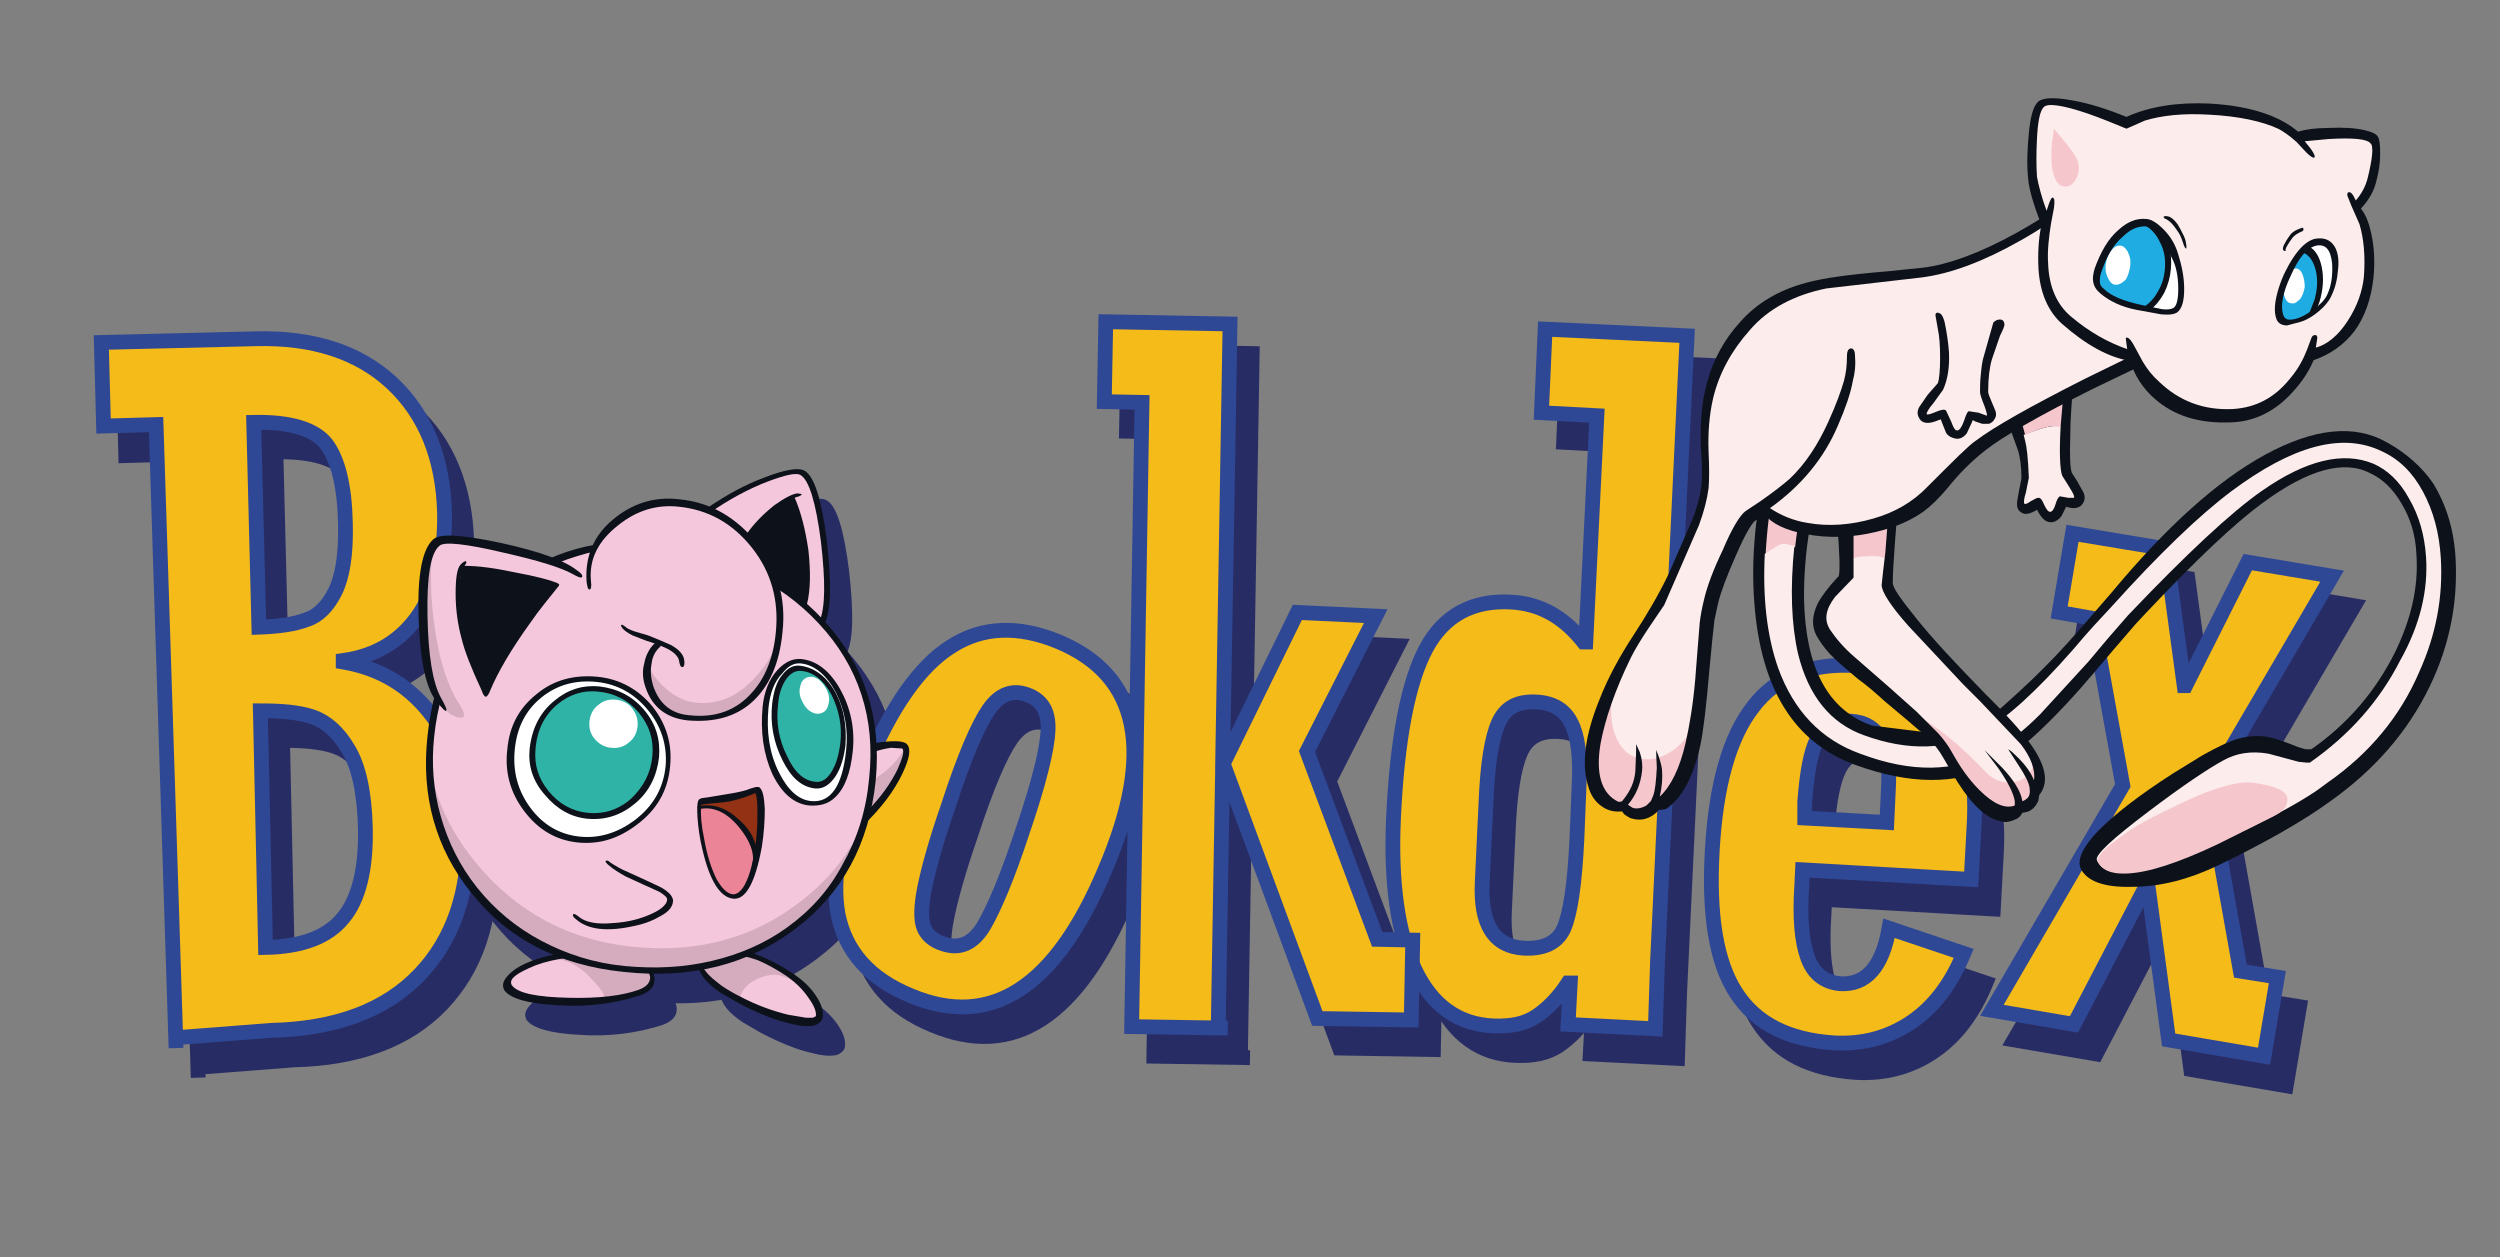 <?xml version="1.0" encoding="utf-8"?>
<!-- Generator: Adobe Illustrator 24.2.1, SVG Export Plug-In . SVG Version: 6.00 Build 0)  -->
<svg version="1.1" id="Camada_1" xmlns="http://www.w3.org/2000/svg" xmlns:xlink="http://www.w3.org/1999/xlink" x="0px" y="0px"
	 viewBox="0 0 338 170" style="enable-background:new 0 0 338 170;" xml:space="preserve">
<rect x="0" y="0" width="338" height="170" fill="#808080" stroke="none"/>
<style type="text/css">
	.st0{fill:#282C65;stroke:#282C65;stroke-width:2;stroke-miterlimit:10;}
	.st1{fill:#282C65;}
	.st2{fill:#F4BB19;stroke:#2F4895;stroke-width:2;stroke-miterlimit:10;}
	.st3{fill:#F5C7DC;}
	.st4{fill:#D4ACBE;}
	.st5{fill:#0D121A;}
	.st6{fill:#FFFFFF;}
	.st7{fill:#30B3A7;}
	.st8{fill:#923114;}
	.st9{fill:#EC8498;}
	.st10{fill:#FCECEC;}
	.st11{fill:#F5C6CC;}
	.st12{fill:#1FACE3;}
</style>
<g>
	<g>
		<path class="st0" d="M26.8,145.7l-2.7-84.3l-7.1,0.2l-0.3-11.3l20.9-0.5c7.7-0.2,13.9,1.8,18.4,6c4.5,4.2,6.9,10.1,7.1,17.5
			c0.1,5.5-1,10.1-3.4,13.7c-2.4,3.6-5.9,5.7-10.3,6.3l0,0.2c5.2,0.9,9.2,3.4,12.2,7.5c3,4.1,4.6,9.2,4.7,15.3
			c0.2,8.2-2,14.7-6.6,19.5c-4.6,4.8-11.3,7.3-20,7.5l-12.9,1 M37.3,61.1L38,88.8c2.7-0.1,4.8-0.4,6.4-1c1.6-0.5,2.9-1.8,3.9-3.8
			c1-2,1.5-5,1.4-9.2c-0.1-5.1-1-8.7-2.6-10.8C45.5,62,42.2,61,37.3,61.1z M38.2,100.1l0.7,32c4.9-0.1,8.4-1.4,10.5-4
			c2.1-2.5,3.1-6.6,3-12c-0.1-4.9-0.9-8.5-2.3-10.8c-1.4-2.4-3.1-3.8-4.9-4.4C43.4,100.3,41.1,100.1,38.2,100.1z"/>
		<path class="st0" d="M226.8,143.1l-11.8-0.6l0.3-5.6l-0.3,0c-1.3,2-2.8,3.5-4.3,4.5c-1.5,1-3.4,1.4-5.8,1.3
			c-4.8-0.2-8.3-2.8-10.6-7.6s-3.3-11.7-2.9-20.5c0.5-10.8,2-18.4,4.4-22.9c2.4-4.5,6.3-6.6,11.5-6.3c3.9,0.2,7.1,2,9.8,5.4l0.3,0
			l1.5-30.6l-7.5-0.4l0.5-11.3l19.2,0.9l-4,84.5L226.8,143.1z M216.2,117.4l0.3-7.4c0.2-3.8-0.2-6.6-1.1-8.3
			c-0.9-1.8-2.5-2.7-4.8-2.8c-2.5-0.1-4.1,0.8-5,2.8c-0.9,2-1.5,5.6-1.7,10.9l-0.5,10.6c-0.3,5.8,1.6,8.8,5.7,9
			c2.6,0.1,4.4-0.7,5.3-2.6C215.3,127.6,215.9,123.6,216.2,117.4z"/>
		<path class="st0" d="M126.1,138.6c-5.6-2.3-8.8-6-9.8-11c-0.9-5,0.3-11.6,3.7-19.7c3.5-8.3,7.3-13.8,11.6-16.5
			c4.2-2.7,9.1-2.9,14.6-0.6c10.9,4.6,13,14.9,6.2,30.8C145.7,137.5,137,143.2,126.1,138.6z M141.8,97.9c-2-0.7-3.7,0-5.1,2
			c-1.4,2-3.3,6.3-5.5,13.1c-1.7,4.9-2.7,8.6-3.2,11.1c-0.5,2.5-0.5,4.3-0.1,5.3c0.4,1,1.3,1.8,2.6,2.2c2.3,0.8,4.1-0.1,5.5-2.4
			c1.4-2.4,3.2-6.6,5.2-12.7c2.3-6.7,3.4-11.3,3.5-13.8C144.8,100.1,143.8,98.6,141.8,97.9z"/>
		<path class="st1" d="M82.8,133.2c1.1,0.2,2.5,1,4.2,2.5c1.8,1.5,2.4,2.3,1.9,2.6c-1.1,0.6-3.7,1-7.9,1c-4.3,0-7.3-0.3-8.9-1.1
			c-0.4-0.2-0.6-0.6-0.4-1.2c0.2-0.6,0.5-1.2,1.1-1.6c0.9-0.7,2.5-1.3,5-1.7C80.2,133.2,81.8,133,82.8,133.2"/>
		<path class="st1" d="M78,133.6c0.9-0.6,2.7-1,5.3-1l5.3,0.7c1.3,0.6,2.1,1.3,2.4,2.2c0.4,1.1-0.3,2.1-2.1,2.9l-1.7,0.4l-2.5,0.3
			c0.2-0.4-0.4-1.4-1.8-2.8C81.5,134.7,79.8,133.8,78,133.6"/>
		<path class="st1" d="M88.2,133.4c0.2-0.2,0.4-0.1,0.9,0.1c1.6,0.9,2.4,1.9,2.4,2.9c0,1-0.6,1.7-2,2.2c-3.5,1.1-7.2,1.6-11.3,1.3
			c-3.8-0.2-6.2-0.9-7-2c-0.5-0.9,0-1.8,1.5-2.9c1.7-1.1,3.9-1.8,6.8-2.2l1.6-0.1l1.6,0.1l0.9,0.2c0.4,0.1,0.4,0.2,0.3,0.2
			c-4,0.1-7.1,0.6-9.4,1.7c-2,0.9-2.7,1.6-2.3,2.3c0.8,1.1,3.4,1.6,7.7,1.7c4.2,0.1,7.3-0.3,9.5-1.1c1-0.4,1.5-0.9,1.5-1.7
			c-0.1-0.8-0.8-1.5-2.3-2.2C88.2,133.8,88,133.6,88.2,133.4"/>
		<path class="st1" d="M97.8,132.8l5,0.8l4.8,1c0.1,0,0.8,0.3,2,1.1c1.2,0.8,1.8,1.3,2.1,1.5c1.1,1.2,1.7,2.4,1.8,3.5
			c0.1,0.8-0.1,1.3-0.4,1.3c-3,0.2-6.3-0.7-9.8-2.7c-1.8-1-3.6-2.3-5.4-3.9c-0.5-0.4-0.7-1-0.5-1.6L97.8,132.8l-0.4,0l0.4-0.3
			L97.8,132.8"/>
		<path class="st1" d="M98.2,132.9c2.1-0.5,3.9-0.5,5.2-0.2c0.7,0.2,2.1,0.7,4.1,1.7c0.5,0.2,1.1,0.7,1.9,1.3s1,0.9,0.6,0.7
			l-1.5-0.5c-0.8-0.2-1.6-0.1-2.5,0.2c-1.7,0.6-2.7,1.6-3,2.9c-0.7-0.1-1.6-0.5-2.6-1.1c-1.6-1-2.5-2.2-2.9-3.7
			c-0.1-0.3,0-0.5,0.1-0.8C97.9,133.1,98,132.9,98.2,132.9"/>
		<path class="st1" d="M99.6,131.9c3.6,0.1,7.1,1.4,10.6,3.7c1.3,0.9,2.3,1.8,3.1,3c0.8,1.2,1.1,2.2,0.9,3.1
			c-0.1,0.3-0.3,0.5-0.6,0.7c-0.3,0.2-0.6,0.3-0.9,0.3c-0.7,0.1-1.7,0-2.8-0.3c-2.3-0.5-4.6-1.5-7.1-2.8l-2.4-1.4
			c-0.9-0.6-1.6-1.2-2.1-1.8c-0.4-0.5-0.7-1-0.9-1.6c-0.2-0.7-0.2-1.3,0.1-1.7c0.1-0.1,0.2-0.1,0.3-0.1l0,0L98,133l-0.1,0.6
			c0,0.7,0.1,1.3,0.5,1.7c0.5,0.7,1.3,1.3,2.2,2c0.6,0.4,1.4,0.9,2.6,1.5c2.1,1.1,4.3,1.9,6.4,2.4l2.4,0.4l0.9,0l0.4-0.2
			c0.1-0.6-0.2-1.4-1-2.5c-0.8-1.2-1.8-2.1-2.9-2.9c-1.5-1-2.8-1.7-4-2.2c-1.1-0.4-2.8-0.8-5.2-1.2c-0.2,0-0.4-0.2-0.7-0.4
			C99.3,132,99.3,131.9,99.6,131.9"/>
		<path class="st1" d="M113.2,87.2c6.2,6,8.8,13.4,7.9,22.1c-0.9,8.8-4.7,15.5-11.4,20.3c-6.3,4.5-13.7,6.3-22.3,5.4
			c-8.7-0.9-15.6-4.4-20.5-10.6c-4.7-5.9-6.7-12.8-5.9-20.7c0.9-8.4,4.3-15.1,10.2-19.9C77.1,79,84,77,91.9,77.8
			C100.5,78.7,107.6,81.9,113.2,87.2"/>
		<path class="st1" d="M114.3,76.3c0.7,5.3,0.7,9.2,0,11.8c-0.6-0.7-1.6-1.5-2.8-2.6c-1.5-1.2-2.6-2-3.3-2.3
			c-0.4-1.1-0.9-2.3-1.5-3.5c-0.7-1.3-1.5-2.4-2.2-3.1c-0.5-0.5-1.2-1.1-2.2-1.8c-1.1-0.9-2.2-1.5-3-2c2.7-1.7,5.1-2.9,7.1-3.8
			c2.5-1.1,4.2-1.4,5.1-1.1C112.6,68.2,113.5,71,114.3,76.3"/>
		<path class="st1" d="M121.3,105.1l2-0.4c1.3-0.2,2-0.1,2.1,0.2c0.2,0.6-0.1,1.8-0.9,3.6c-1,2.2-2.3,4-4,5.4l0.7-4.8l0.2-2.7
			L121.3,105.1"/>
		<path class="st1" d="M83.2,95.9c3.4,0.4,6.1,1.8,8,4.3c1.6,2.2,2.4,4.4,2.1,6.6c-0.4,3.5-1.8,6.2-4.4,8.3c-2.4,2-5.1,2.8-8.1,2.5
			c-2.7-0.3-5-1.7-6.7-4.3c-1.7-2.5-2.4-5.1-2.1-8c0.3-2.7,1.5-5.1,3.6-7C77.9,96.4,80.4,95.6,83.2,95.9"/>
		<path class="st1" d="M108.2,95c0.9-1.2,1.9-1.7,2.8-1.6c2,0.2,3.7,1.5,5.2,4c1.4,2.4,1.9,4.8,1.7,7.2c-0.3,2.7-0.7,4.6-1.3,5.8
			c-0.9,1.7-2.2,2.4-3.9,2.2c-2-0.2-3.7-1.7-4.9-4.6c-1.2-2.7-1.6-5.4-1.3-8.3C106.6,97.8,107.2,96.2,108.2,95"/>
		<path class="st1" d="M83.8,97.1c2.2,0.2,4.1,1.2,5.6,2.9c1.6,1.8,2.3,3.8,2.1,6.1c-0.3,2.7-1.4,4.8-3.4,6.3
			c-1.8,1.3-3.9,1.9-6.3,1.6c-2-0.2-3.7-1.2-5.1-3.1c-1.4-1.8-2-3.7-1.8-5.7c0.3-2.5,1.2-4.5,2.9-6.1C79.6,97.6,81.6,96.9,83.8,97.1
			"/>
		<path class="st1" d="M109.1,95.6c0.7-0.9,1.3-1.3,2-1.2c1.7,0.2,3.2,1.2,4.4,3.2c1.2,2,1.7,4.2,1.5,6.7c-0.2,1.8-0.6,3.3-1.3,4.4
			c-0.7,1.1-1.5,1.6-2.5,1.5c-1.6-0.2-3-1.4-4.1-3.8c-1.1-2.3-1.5-4.6-1.3-7C107.9,97.8,108.3,96.6,109.1,95.6"/>
		<path class="st1" d="M111.5,85.6c-1.5-1.1-2.6-1.9-3.4-2.4c-0.5-1.5-1-2.6-1.4-3.4c-0.3-0.5-0.7-1.2-1.4-2.1l-0.9-1.1l1-1.3
			c0.7-1,1.4-1.7,2-2.1c0.9-0.7,1.9-1.4,2.8-1.9l0.8,2.1c0.6,1.7,0.9,3.4,1,5c0.1,1.6,0.1,3.3-0.1,5.1L111.5,85.6"/>
		<path class="st1" d="M102.8,115.2c-1.4-1.2-2.7-1.8-3.6-2l-1.2,0l-0.4,0.1l0-0.5c0-0.3,0.1-0.5,0.2-0.5l1.5-0.1
			c1-0.1,1.9-0.2,2.6-0.4l2.4-0.7c0.7-0.2,1.1-0.3,1.1-0.2l0.4,1.4c0.2,1,0.2,1.8,0.2,2.5l-0.7,4.7l-0.8-1.7
			C103.9,116.5,103.3,115.7,102.8,115.2"/>
		<path class="st1" d="M102.7,115.1c0.8,0.9,1.5,2,2,3.3c0.3,0.6,0.4,1.2,0.5,1.6l-0.9,2.7c-0.8,1.8-1.6,2.6-2.4,2.5
			c-0.9-0.1-1.7-0.9-2.4-2.3c-0.6-1.1-1-2.5-1.4-4.2c-0.3-1.2-0.4-2.4-0.5-3.8l-0.1-1.7l1.9,0.1
			C100.8,113.5,101.9,114.1,102.7,115.1"/>
		<path class="st1" d="M61.6,112.7c-0.6-2.8-0.8-5.4-0.6-7.8c-0.1,2,0.3,4.4,1.3,7.1c1.1,3,2.8,5.9,5,8.6
			c5.5,6.7,12.6,10.5,21.2,11.4c8.9,0.9,16.6-1.2,23.1-6.4c2.5-2,4.6-4.2,6.2-6.8c1.5-2.2,2.4-4.2,2.7-5.9c-0.3,2.4-1.1,5-2.7,7.7
			c-1.7,2.9-3.8,5.4-6.5,7.7c-6.6,5.5-14.7,7.7-24.2,6.7c-9.8-1-17.1-5.3-21.8-12.8C63.6,119.3,62.4,116.1,61.6,112.7"/>
		<path class="st1" d="M125.4,105l-0.2,1.4c-0.3,1.2-0.8,2.4-1.4,3.7c-0.7,1.3-1.5,2.2-2.3,2.9l-1.1,0.7l1.1-4.6
			C123.2,108.1,124.5,106.7,125.4,105"/>
		<path class="st1" d="M80.4,126.8c0.3-0.4,0.8-0.5,1.6-0.2c1.4,0.6,3.1,0.8,5.3,0.7c2.3-0.1,4.4-0.7,6.4-1.5l-0.3,0.7
			c-0.4,0.6-1,1.1-2,1.6c-0.8,0.4-2.2,0.7-4.3,1.1c-1.1,0.2-2.1,0.2-2.9,0.1c-1.1-0.2-2.2-0.6-3.2-1.2
			C80.3,127.6,80.1,127.2,80.4,126.8"/>
		<path class="st1" d="M120.5,109.3c0.9-8.2-1.4-15.2-6.8-21c-5.4-5.8-12.7-9.2-22.1-10.1c-3.6-0.4-7.2-0.1-10.6,1
			c-3.4,1-6.5,2.7-9.3,5c-2.8,2.4-5.1,5.2-6.8,8.5c-1.7,3.3-2.8,6.9-3.2,10.9c-0.4,3.7-0.1,7.3,0.9,10.8c1,3.5,2.6,6.7,4.9,9.6
			c2.4,3,5.3,5.4,8.7,7.2c3.4,1.8,7.1,3,11.2,3.4c4.2,0.4,8.1,0.2,11.9-0.7c3.8-0.9,7.2-2.4,10.1-4.5c3.2-2.3,5.7-5.1,7.5-8.5
			C118.9,117.4,120.1,113.6,120.5,109.3 M114.4,87.9c5.5,6,7.8,13.1,7,21.6c-0.9,8.6-4.5,15.3-10.9,20.1c-6.3,4.8-14.1,6.8-23.2,5.8
			c-8.8-0.9-15.7-4.5-20.6-10.7c-4.8-6-6.8-13.1-5.9-21.2c0.9-8.8,4.5-15.6,10.7-20.5c5.8-4.5,12.6-6.4,20.3-5.6
			C101.3,78.4,108.9,81.9,114.4,87.9"/>
		<path class="st1" d="M114.8,77.2c0.6,5.5,0.6,9.2-0.3,11.1l-0.2,0.2l-0.3,0c-0.2-0.1-0.3-0.3-0.2-0.5c0.8-1.9,0.8-5.4,0.2-10.7
			c-0.7-5.4-1.6-8.4-2.8-9.1c-0.6-0.3-2,0-4.4,0.9c-2.6,1-5.2,2.4-7.8,4.2l-0.3,0.1l-0.2-0.2l-0.1-0.3l0.2-0.2
			c2.6-1.8,5.2-3.2,7.9-4.2c2.6-1,4.4-1.3,5.2-0.9C113.1,68.3,114.1,71.6,114.8,77.2"/>
		<path class="st1" d="M110.8,70.7l0.6,0.1c0,0.1-0.2,0.3-0.7,0.4c-0.6,0.2-1.5,0.8-2.7,1.8c-1.4,1.2-2.6,2.5-3.6,4
			c-0.1,0.1-0.2,0-0.4-0.2c-0.2-0.2-0.3-0.4-0.2-0.4c1.1-1.6,2.4-2.9,3.9-4.1C109.1,71.3,110.1,70.8,110.8,70.7"/>
		<path class="st1" d="M112.3,78.4c0.3,2.9,0.3,5.3-0.2,7.3l-0.5,0c-0.3-0.3-0.4-0.5-0.3-0.6c0.5-1.8,0.6-4.1,0.2-6.8
			c-0.3-2.4-0.8-4.7-1.6-6.9c0.3-0.2,0.5-0.2,0.5-0.2C111.3,73.2,111.9,75.7,112.3,78.4"/>
		<path class="st1" d="M106.9,99.7c-0.3,3.2,0.1,6.1,1.4,8.7c1.2,2.4,2.6,3.7,4.3,3.9c2.7,0.3,4.3-2,4.8-6.9
			c0.3-2.8-0.2-5.4-1.4-7.8c-1.3-2.4-2.9-3.7-4.7-3.9c-0.9-0.1-1.7,0.3-2.5,1.3C107.7,96.1,107.1,97.7,106.9,99.7 M106.1,99.6
			c0.2-2.1,0.9-3.8,2-5c1-1.1,2.1-1.6,3.2-1.5c2.1,0.2,3.9,1.6,5.3,4.1c1.4,2.5,2,5.3,1.7,8.3c-0.3,3-1.1,5.1-2.4,6.3
			c-0.9,0.9-2.1,1.2-3.5,1.1c-2-0.2-3.7-1.6-5-4.3C106.2,105.9,105.8,102.9,106.1,99.6"/>
		<path class="st1" d="M109.3,95.8c-0.6,0.9-1,2-1.1,3.4c-0.3,2.5,0.1,4.8,1.2,7c1,2.2,2.3,3.4,3.9,3.5c0.8,0.1,1.6-0.4,2.2-1.5
			c0.6-1,0.9-2.2,1.1-3.6c0.3-2.5-0.2-4.7-1.2-6.7c-1.1-2-2.5-3.1-4.2-3.2C110.5,94.7,109.9,95,109.3,95.8 M107.4,99.1
			c0.2-1.6,0.6-3,1.4-3.9c0.7-0.9,1.5-1.3,2.3-1.2c2,0.2,3.7,1.5,4.9,3.7c1.1,2.1,1.5,4.5,1.3,7.1c-0.2,1.6-0.6,3-1.3,4.1
			c-0.8,1.2-1.7,1.8-2.8,1.7c-1.8-0.2-3.2-1.4-4.4-3.8C107.6,104.4,107.1,101.9,107.4,99.1"/>
		<path class="st1" d="M90.6,100c-1.8-2.2-4.1-3.5-6.9-3.8c-2.9-0.3-5.4,0.4-7.5,2.1c-2.1,1.7-3.3,4-3.6,7c-0.3,3,0.4,5.6,2.1,7.9
			c1.7,2.3,3.9,3.6,6.6,3.9c2.7,0.3,5.2-0.5,7.5-2.2c2.5-1.9,3.9-4.3,4.2-7.4C93.2,104.7,92.4,102.2,90.6,100 M75.6,97.8
			c2.3-1.9,5.1-2.6,8.2-2.3c3,0.3,5.5,1.7,7.4,4c1.9,2.4,2.7,5.1,2.4,8.1c-0.3,3.3-1.8,5.9-4.5,7.9c-2.5,1.9-5.1,2.7-8,2.4
			c-2.9-0.3-5.3-1.7-7.2-4.2c-1.9-2.5-2.7-5.3-2.3-8.5C71.9,102.1,73.2,99.7,75.6,97.8"/>
		<path class="st1" d="M91.2,106.2c0.2-2.2-0.4-4.1-1.8-5.8c-1.4-1.7-3.3-2.7-5.6-2.9c-2-0.2-3.8,0.4-5.4,1.7
			c-1.8,1.5-2.8,3.5-3,6.1c-0.2,2.1,0.4,4,1.8,5.7c1.4,1.7,3.2,2.7,5.3,2.9c2.1,0.2,4.1-0.4,5.8-1.9C90,110.4,91,108.5,91.2,106.2
			 M74.6,105.3c0.3-2.8,1.4-5,3.4-6.6c1.8-1.5,3.8-2.1,6-1.9c2.5,0.3,4.5,1.3,6.1,3.2c1.6,1.9,2.2,4,2,6.4c-0.3,2.5-1.3,4.6-3.2,6.2
			c-1.9,1.6-4,2.3-6.4,2.1c-2.3-0.2-4.2-1.3-5.8-3.2C75,109.6,74.4,107.5,74.6,105.3"/>
		<path class="st1" d="M104.5,110.6l0.7-0.2c0.2,0,0.3,0,0.4,0c0.5,0.3,0.7,1.2,0.8,2.9c0,1.6-0.1,3.3-0.4,5.2
			c-0.9,4.9-2.2,7.2-3.9,7c-1.7-0.2-3.1-2.3-4.1-6.5c-0.4-1.6-0.6-3.1-0.7-4.5c-0.1-1.4,0-2.2,0.2-2.4c0.1-0.1,0.2-0.1,0.4-0.2
			l0.8-0.1l3-0.5C102.9,111.1,103.8,110.9,104.5,110.6 M105.4,113.5c0-1.2-0.1-2-0.3-2.3c-0.1,0.1-0.2,0.1-0.4,0.2
			c-1.2,0.5-2.3,0.8-3.3,1l-2.9,0.3l-0.7,0.1l0,0.3c-0.1,0.9,0,2.4,0.4,4.3c0.4,2.3,1,4.1,1.7,5.5c0.7,1.2,1.4,1.9,2.1,2
			c0.6,0.1,1.2-0.4,1.7-1.3c0.7-1.3,1.2-3.3,1.5-5.9C105.4,116.1,105.4,114.8,105.4,113.5"/>
		<path class="st1" d="M97.5,113c1.9-0.4,3.7,0.2,5.5,1.9c2,1.8,2.7,3.9,2.2,6.2c0,0.1-0.1,0.2-0.3,0.1s-0.2-0.1-0.2-0.2
			c0.4-1.6-0.3-3.4-1.9-5.3c-1.7-2-3.5-2.7-5.3-2.3c-0.1,0-0.2-0.1-0.2-0.3C97.3,113.1,97.4,113,97.5,113"/>
		<path class="st1" d="M85.2,120.9c-0.3-0.3-0.4-0.4-0.3-0.5c0.1-0.1,0.3-0.1,0.6,0.2c0.6,0.4,1.4,0.9,2.4,1.3l2.4,1.1
			c1.3,0.6,2.2,1,2.6,1.3c0.7,0.5,1,0.9,1.1,1.4c0,0.8-0.5,1.5-1.6,2.1c-1,0.6-2.2,1.1-3.7,1.4c-3.6,0.8-6.2,0.5-7.8-0.9
			c-0.4-0.3-0.5-0.5-0.4-0.7c0.1-0.1,0.3,0,0.7,0.3c0.9,0.8,2.5,1.1,4.6,0.9c2.1-0.1,3.9-0.6,5.4-1.3c1.3-0.6,2-1.3,2-1.9
			c0-0.3-0.4-0.6-1-1l-2.2-1l-2.4-1.1C86.7,122,85.9,121.5,85.2,120.9"/>
		<path class="st1" d="M121,104.5c2.6-0.4,4.1-0.4,4.6,0.1c0.6,0.6,0.4,1.9-0.6,4c-1.1,2.3-2.8,4.6-5.2,6.9c-0.1,0.1,0-0.2,0.1-0.8
			c0.1-0.6,0.2-0.9,0.3-1c1.9-1.9,3.3-3.9,4.2-5.8c0.6-1.4,0.9-2.3,0.6-2.7l-1.5-0.1c-0.8,0.1-1.6,0.3-2.5,0.6
			c-0.1,0-0.2-0.2-0.2-0.5C120.9,104.7,120.9,104.5,121,104.5"/>
		<path class="st1" d="M89.2,102.2c-0.1,0.9-0.5,1.7-1.2,2.2c-0.7,0.6-1.5,0.8-2.4,0.7s-1.6-0.5-2.2-1.2c-0.6-0.7-0.8-1.5-0.7-2.4
			c0.1-0.9,0.5-1.7,1.2-2.2c0.7-0.6,1.5-0.8,2.4-0.7c0.9,0.1,1.7,0.5,2.2,1.2C89,100.5,89.3,101.3,89.2,102.2"/>
		<path class="st1" d="M114.8,97.3c0.3,0.7,0.4,1.3,0.2,1.9c-0.1,0.6-0.4,1-0.9,1.2c-0.5,0.2-1,0.1-1.5-0.2
			c-0.5-0.3-0.9-0.8-1.2-1.5c-0.3-0.6-0.4-1.3-0.2-1.9c0.1-0.6,0.4-1,0.9-1.2c0.5-0.2,1-0.1,1.5,0.2
			C114.1,96.2,114.5,96.7,114.8,97.3"/>
		<path class="st1" d="M96,101c-1.5-0.2-2.8-0.9-4-2.1c-1.2-1.3-1.8-2.8-1.6-4.4c0.1-0.6,0.2-1.2,0.6-2c0.3-0.8,0.7-1.3,1-1.6
			l-2.5-0.9c-1.2-0.4-1.9-0.8-2.3-1.1l-2.5-2.5c-1.2-1.3-1.9-2.3-2-2.8c-0.2-1-0.2-2.2-0.1-3.6c0.2-2.1,1.5-4,4-5.8
			c2.6-1.9,5.4-2.7,8.4-2.4c4.2,0.4,7.6,2.5,10.3,6.1c2.6,3.4,3.7,7,3.3,10.7c-0.4,4.2-1.8,7.4-3.9,9.6
			C102.5,100.5,99.6,101.4,96,101"/>
		<path class="st1" d="M62,77.2c0.9-0.8,4-0.5,9.3,0.9c5,1.3,8.5,2.6,10.5,3.8c0.7,0.4-1.1,3.6-5.3,9.5c-3.8,5.4-6.4,8.7-7.7,10.1
			c-0.8,0.8-2,0.9-3.5,0.1c-1.5-0.8-2.6-2-3.2-3.6c-0.9-2.4-1.5-6.3-1.5-11.5C60.4,81.2,60.9,78.1,62,77.2"/>
		<path class="st1" d="M65.3,81c1.8,0,3.7,0.2,5.6,0.5c2,0.3,4.2,0.9,6.8,1.9c-1.1,1.6-2.4,3.4-4,5.4c-1,1.2-2.1,3.1-3.3,5.6
			c-0.6,1.2-1.1,2.4-1.5,3.4c-0.4-0.7-0.8-1.6-1.3-2.7c-1-2.2-1.6-4.1-2-5.8s-0.6-3.6-0.5-5.6L65.3,81"/>
		<path class="st1" d="M104.4,98.5c-2,2-4.7,2.9-8,2.5c-2.6-0.3-4.4-1.6-5.4-3.9c-0.2-0.5-0.3-1.2-0.3-2.2l0.1-1.1
			c0,0.8,0.6,1.7,1.8,2.9c1.4,1.4,2.9,2.1,4.4,2.3c2.9,0.3,5.5-0.7,7.8-3.1c2-2,3.2-4.2,3.6-6.7C107.8,93.4,106.5,96.5,104.4,98.5"
			/>
		<path class="st1" d="M61.5,77.9c-0.4,3.4-0.3,7.1,0.3,11.1c0.6,4.3,1.7,7.6,3.1,9.9c1.1,1.6,1.1,2.3,0.1,2.1
			c-1-0.3-1.8-0.9-2.3-1.7c-0.6-1-1.1-2.2-1.6-3.8c-0.6-2.1-0.9-4.5-0.9-7c0-2.4,0.2-4.8,0.6-7.4L61.5,77.9"/>
		<path class="st1" d="M81,81.1c0.6,0.4,0.8,0.7,0.7,0.9c-0.1,0.2-0.6,0-1.3-0.4c-1.4-0.8-4.5-1.8-9.4-2.9c-5.1-1.2-8-1.5-8.6-0.9
			c-1.2,1-1.7,4.2-1.6,9.5c0.1,5.3,0.7,9,1.8,11c0.6,1.1,0.9,1.7,0.7,1.8c-0.1,0.1-0.5-0.3-1.3-1.3c-1.4-1.7-2.2-5.4-2.4-11.2
			c-0.2-5.9,0.5-9.4,2-10.7c0.9-0.8,3.9-0.6,9.1,0.5C75.7,78.5,79.2,79.7,81,81.1"/>
		<path class="st1" d="M71.6,82.1c-2.6-0.5-4.7-0.8-6.2-0.8c-0.2,0.9-0.2,2.1-0.1,3.7c0.1,1.8,0.4,3.6,0.8,5.2
			c0.4,1.6,1.3,3.8,2.6,6.7c0.9-2.3,2.4-4.9,4.5-8c1.3-1.9,2.6-3.7,3.9-5.3C75.8,83,73.9,82.6,71.6,82.1 M78.3,82.8
			c0.2,0.1,0.3,0.2,0.3,0.2c0,0.1,0,0.2-0.2,0.4c-1.1,1.4-2.4,2.9-3.7,4.8c-2.6,3.6-4.4,6.7-5.4,9.1c-0.2,0.6-0.5,0.9-0.6,0.9
			c-0.2,0-0.4-0.3-0.6-0.9c-1.4-3-2.3-5.3-2.7-7c-0.5-1.8-0.8-3.9-0.8-6c0-2.2,0.2-3.5,0.7-4c0.3-0.3,0.6-0.5,0.7-0.4
			c0.1,0.1,0.1,0.2-0.2,0.6c1.8,0,4.1,0.3,6.9,0.9C75.4,81.9,77.3,82.4,78.3,82.8"/>
		<path class="st1" d="M108.8,89.4c-0.4,4.3-1.8,7.4-4.1,9.5c-2.2,2-5.1,2.8-8.7,2.5c-2.9-0.3-4.8-1.8-5.7-4.4
			c-0.4-1.1-0.5-2.2-0.2-3.3c0.2-1.1,0.7-2.1,1.5-2.8c0.6,0.2,0.8,0.3,0.7,0.5c-0.6,0.5-1.1,1.3-1.2,2.3c-0.2,1-0.1,2,0.2,3
			c0.8,2.4,2.4,3.8,4.9,4c3.6,0.4,6.4-0.7,8.5-3.1c1.8-2,2.9-4.8,3.2-8.2c0.4-4.2-0.6-8-3.2-11.3s-5.9-5.2-10-5.6
			c-2.9-0.3-5.6,0.5-8.1,2.5c-2.7,2.1-4,4.6-3.7,7.6c0.1,0.7,0,1.1-0.2,1.1c-0.2,0-0.3-0.3-0.4-1.1c-0.2-3.3,0.9-6.1,3.5-8.3
			c2.6-2.2,5.6-3.2,9-2.8c4.3,0.4,7.8,2.5,10.6,6C108.1,80.9,109.3,84.9,108.8,89.4"/>
		<path class="st1" d="M93.7,91.2c1.1,0.6,1.7,1.3,1.8,2c0.1,0.6,0,0.9-0.2,1c-0.3,0-0.4-0.3-0.5-0.9c-0.1-0.5-0.6-1.1-1.6-1.6
			c-0.6-0.3-1.6-0.7-2.9-1.1l-1.8-0.7c-0.6-0.3-1-0.6-1.3-0.9c-0.2-0.3-0.3-0.4-0.2-0.5c0.1-0.1,0.2,0,0.5,0.2
			c0.3,0.3,0.8,0.5,1.4,0.7l1.7,0.5C91.9,90.4,93,90.9,93.7,91.2"/>
		<path class="st0" d="M169,143l-13-0.2l1.4-84.4l-5.1-0.1l0.2-10.8l16.8,0.3l-1,59.2l0.2,0l9.9-20.2l10.6,0.5l-9.3,18.3l9.5,25.4
			l4.8,0.1l-0.2,10.8l-12.7-0.2l-12.6-34.1l-0.2,0l-0.6,35.4 M151,141.2"/>
		<path class="st0" d="M258.4,129.5l10.1,3.4c-1.7,4.1-4,7.2-7.1,9.3s-6.6,3-10.4,2.8c-6.2-0.4-10.6-2.6-13.3-6.8
			c-2.7-4.2-3.7-10.6-3.2-19.3c0.5-8.7,2.3-15.2,5.5-19.3c3.1-4.1,7.8-6,13.9-5.6c5,0.3,9.1,2.3,12.1,6c3,3.7,4.3,8.9,3.9,15.5
			l-0.4,7.4l-22.8-1.3l-0.1,2.1c-0.3,4.4,0,7.6,0.8,9.8c0.8,2.2,2.3,3.3,4.4,3.5C255.3,137.2,257.5,134.7,258.4,129.5z M247,114.6
			l11.1,0.6l0.2-4.3c0.4-6.1-1.3-9.2-5.1-9.4c-2.1-0.1-3.6,0.7-4.5,2.4c-0.9,1.7-1.4,4.6-1.7,8.5L247,114.6z"/>
		<path class="st0" d="M301.5,110.6l4.4,24.7l5,0.8l-1.8,10.7l-12.9-2.2l-2.8-20.9l-0.2,0l-9.8,18.8l-11.1-1.9l17.7-30.4l-4.1-22.6
			l-4.5-0.8l1.8-10.7l12.6,2.1l2.5,18.5l0.2,0l8.4-16.7l11.4,1.9L301.5,110.6z"/>
	</g>
	<g>
		<g>
			<path class="st2" d="M23.8,141.7l-2.7-84.3l-7.1,0.2l-0.3-11.3l20.9-0.5c7.7-0.2,13.9,1.8,18.4,6c4.5,4.2,6.9,10.1,7.1,17.5
				c0.1,5.5-1,10.1-3.4,13.7c-2.4,3.6-5.9,5.7-10.3,6.3l0,0.2c5.2,0.9,9.2,3.4,12.2,7.5c3,4.1,4.6,9.2,4.7,15.3
				c0.2,8.2-2,14.7-6.6,19.5c-4.6,4.8-11.3,7.3-20,7.5l-12.9,1 M34.3,57.1L35,84.8c2.7-0.1,4.8-0.4,6.4-1c1.6-0.5,2.9-1.8,3.9-3.8
				c1-2,1.5-5,1.4-9.2c-0.1-5.1-1-8.7-2.6-10.8C42.5,58,39.2,57,34.3,57.1z M35.2,96.1l0.7,32c4.9-0.1,8.4-1.4,10.5-4
				c2.1-2.5,3.1-6.6,3-12c-0.1-4.9-0.9-8.5-2.3-10.8c-1.4-2.4-3.1-3.8-4.9-4.4C40.4,96.3,38.1,96.1,35.2,96.1z"/>
			<path class="st2" d="M223.8,139.1l-11.8-0.6l0.3-5.6l-0.3,0c-1.3,2-2.8,3.5-4.3,4.5c-1.5,1-3.4,1.4-5.8,1.3
				c-4.8-0.2-8.3-2.8-10.6-7.6s-3.3-11.7-2.9-20.5c0.5-10.8,2-18.4,4.4-22.9c2.4-4.5,6.3-6.6,11.5-6.3c3.9,0.2,7.1,2,9.8,5.4l0.3,0
				l1.5-30.6l-7.5-0.4l0.5-11.3l19.2,0.9l-4,84.5L223.8,139.1z M213.2,113.4l0.3-7.4c0.2-3.8-0.2-6.6-1.1-8.3
				c-0.9-1.8-2.5-2.7-4.8-2.8c-2.5-0.1-4.1,0.8-5,2.8c-0.9,2-1.5,5.6-1.7,10.9l-0.5,10.6c-0.3,5.8,1.6,8.8,5.7,9
				c2.6,0.1,4.4-0.7,5.3-2.6C212.3,123.6,212.9,119.6,213.2,113.4z"/>
			<path class="st2" d="M123.1,134.6c-5.6-2.3-8.8-6-9.8-11c-0.9-5,0.3-11.6,3.7-19.7c3.5-8.3,7.3-13.8,11.6-16.5
				c4.2-2.7,9.1-2.9,14.6-0.6c10.9,4.6,13,14.9,6.2,30.8C142.7,133.5,134,139.2,123.1,134.6z M138.8,93.9c-2-0.7-3.7,0-5.1,2
				c-1.4,2-3.3,6.3-5.5,13.1c-1.7,4.9-2.7,8.6-3.2,11.1c-0.5,2.5-0.5,4.3-0.1,5.3c0.4,1,1.3,1.8,2.6,2.2c2.3,0.8,4.1-0.1,5.5-2.4
				c1.4-2.4,3.2-6.6,5.2-12.7c2.3-6.7,3.4-11.3,3.5-13.8C141.8,96.1,140.8,94.6,138.8,93.9z"/>
			<g>
				<path class="st3" d="M79.8,129.2c1.1,0.2,2.5,1,4.2,2.5c1.8,1.5,2.4,2.3,1.9,2.6c-1.1,0.6-3.7,1-7.9,1c-4.3,0-7.3-0.3-8.9-1.1
					c-0.4-0.2-0.6-0.6-0.4-1.2c0.2-0.6,0.5-1.2,1.1-1.6c0.9-0.7,2.5-1.3,5-1.7C77.2,129.2,78.8,129,79.8,129.2"/>
				<path class="st4" d="M75,129.6c0.9-0.6,2.7-1,5.3-1l5.3,0.7c1.3,0.6,2.1,1.3,2.4,2.2c0.4,1.1-0.3,2.1-2.1,2.9l-1.7,0.4l-2.5,0.3
					c0.2-0.4-0.4-1.4-1.8-2.8C78.5,130.7,76.8,129.8,75,129.6"/>
				<path class="st5" d="M85.2,129.4c0.2-0.2,0.4-0.1,0.9,0.1c1.6,0.9,2.4,1.9,2.4,2.9c0,1-0.6,1.7-2,2.2c-3.5,1.1-7.2,1.6-11.3,1.3
					c-3.8-0.2-6.2-0.9-7-2c-0.5-0.9,0-1.8,1.5-2.9c1.7-1.1,3.9-1.8,6.8-2.2l1.6-0.1l1.6,0.1l0.9,0.2c0.4,0.1,0.4,0.2,0.3,0.2
					c-4,0.1-7.1,0.6-9.4,1.7c-2,0.9-2.7,1.6-2.3,2.3c0.8,1.1,3.4,1.6,7.7,1.7c4.2,0.1,7.3-0.3,9.5-1.1c1-0.4,1.5-0.9,1.5-1.7
					c-0.1-0.8-0.8-1.5-2.3-2.2C85.2,129.8,85,129.6,85.2,129.4"/>
				<path class="st3" d="M94.8,128.8l5,0.8l4.8,1c0.1,0,0.8,0.3,2,1.1c1.2,0.8,1.8,1.3,2.1,1.5c1.1,1.2,1.7,2.4,1.8,3.5
					c0.1,0.8-0.1,1.3-0.4,1.3c-3,0.2-6.3-0.7-9.8-2.7c-1.8-1-3.6-2.3-5.4-3.9c-0.5-0.4-0.7-1-0.5-1.6L94.8,128.8l-0.4,0l0.4-0.3
					L94.8,128.8"/>
				<path class="st4" d="M95.2,128.9c2.1-0.5,3.9-0.5,5.2-0.2c0.7,0.2,2.1,0.7,4.1,1.7c0.5,0.2,1.1,0.7,1.9,1.3s1,0.9,0.6,0.7
					l-1.5-0.5c-0.8-0.2-1.6-0.1-2.5,0.2c-1.7,0.6-2.7,1.6-3,2.9c-0.7-0.1-1.6-0.5-2.6-1.1c-1.6-1-2.5-2.2-2.9-3.7
					c-0.1-0.3,0-0.5,0.1-0.8C94.9,129.1,95,128.9,95.2,128.9"/>
				<path class="st5" d="M96.6,127.9c3.6,0.1,7.1,1.4,10.6,3.7c1.3,0.9,2.3,1.8,3.1,3c0.8,1.2,1.1,2.2,0.9,3.1
					c-0.1,0.3-0.3,0.5-0.6,0.7c-0.3,0.2-0.6,0.3-0.9,0.3c-0.7,0.1-1.7,0-2.8-0.3c-2.3-0.5-4.6-1.5-7.1-2.8l-2.4-1.4
					c-0.9-0.6-1.6-1.2-2.1-1.8c-0.4-0.5-0.7-1-0.9-1.6c-0.2-0.7-0.2-1.3,0.1-1.7c0.1-0.1,0.2-0.1,0.3-0.1l0,0L95,129l-0.1,0.6
					c0,0.7,0.1,1.3,0.5,1.7c0.5,0.7,1.3,1.3,2.2,2c0.6,0.4,1.4,0.9,2.6,1.5c2.1,1.1,4.3,1.9,6.4,2.4l2.4,0.4l0.9,0l0.4-0.2
					c0.1-0.6-0.2-1.4-1-2.5c-0.8-1.2-1.8-2.1-2.9-2.9c-1.5-1-2.8-1.7-4-2.2c-1.1-0.4-2.8-0.8-5.2-1.2c-0.2,0-0.4-0.2-0.7-0.4
					C96.3,128,96.3,127.9,96.6,127.9"/>
				<path class="st3" d="M110.2,83.2c6.2,6,8.8,13.4,7.9,22.1c-0.9,8.8-4.7,15.5-11.4,20.3c-6.3,4.5-13.7,6.3-22.3,5.4
					c-8.7-0.9-15.6-4.4-20.5-10.6c-4.7-5.9-6.7-12.8-5.9-20.7c0.9-8.4,4.3-15.1,10.2-19.9C74.1,75,81,73,88.9,73.8
					C97.5,74.7,104.6,77.9,110.2,83.2"/>
				<path class="st3" d="M111.3,72.3c0.7,5.3,0.7,9.2,0,11.8c-0.6-0.7-1.6-1.5-2.8-2.6c-1.5-1.2-2.6-2-3.3-2.3
					c-0.4-1.1-0.9-2.3-1.5-3.5c-0.7-1.3-1.5-2.4-2.2-3.1c-0.5-0.5-1.2-1.1-2.2-1.8c-1.1-0.9-2.2-1.5-3-2c2.7-1.7,5.1-2.9,7.1-3.8
					c2.5-1.1,4.2-1.4,5.1-1.1C109.6,64.2,110.5,67,111.3,72.3"/>
				<path class="st3" d="M118.3,101.1l2-0.4c1.3-0.2,2-0.1,2.1,0.2c0.2,0.6-0.1,1.8-0.9,3.6c-1,2.2-2.3,4-4,5.4l0.7-4.8l0.2-2.7
					L118.3,101.1"/>
				<path class="st6" d="M80.2,91.9c3.4,0.4,6.1,1.8,8,4.3c1.6,2.2,2.4,4.4,2.1,6.6c-0.4,3.5-1.8,6.2-4.4,8.3
					c-2.4,2-5.1,2.8-8.1,2.5c-2.7-0.3-5-1.7-6.7-4.3c-1.7-2.5-2.4-5.1-2.1-8c0.3-2.7,1.5-5.1,3.6-7C74.9,92.4,77.4,91.6,80.2,91.9"
					/>
				<path class="st6" d="M105.2,91c0.9-1.2,1.9-1.7,2.8-1.6c2,0.2,3.7,1.5,5.2,4c1.4,2.4,1.9,4.8,1.7,7.2c-0.3,2.7-0.7,4.6-1.3,5.8
					c-0.9,1.7-2.2,2.4-3.9,2.2c-2-0.2-3.7-1.7-4.9-4.6c-1.2-2.7-1.6-5.4-1.3-8.3C103.6,93.8,104.2,92.2,105.2,91"/>
				<path class="st7" d="M80.8,93.1c2.2,0.2,4.1,1.2,5.6,2.9c1.6,1.8,2.3,3.8,2.1,6.1c-0.3,2.7-1.4,4.8-3.4,6.3
					c-1.8,1.3-3.9,1.9-6.3,1.6c-2-0.2-3.7-1.2-5.1-3.1c-1.4-1.8-2-3.7-1.8-5.7c0.3-2.5,1.2-4.5,2.9-6.1
					C76.6,93.6,78.6,92.9,80.8,93.1"/>
				<path class="st7" d="M106.1,91.6c0.7-0.9,1.3-1.3,2-1.2c1.7,0.2,3.2,1.2,4.4,3.2c1.2,2,1.7,4.2,1.5,6.7
					c-0.2,1.8-0.6,3.3-1.3,4.4c-0.7,1.1-1.5,1.6-2.5,1.5c-1.6-0.2-3-1.4-4.1-3.8c-1.1-2.3-1.5-4.6-1.3-7
					C104.9,93.8,105.3,92.6,106.1,91.6"/>
				<path class="st5" d="M108.5,81.6c-1.5-1.1-2.6-1.9-3.4-2.4c-0.5-1.5-1-2.6-1.4-3.4c-0.3-0.5-0.7-1.2-1.4-2.1l-0.9-1.1l1-1.3
					c0.7-1,1.4-1.7,2-2.1c0.9-0.7,1.9-1.4,2.8-1.9l0.8,2.1c0.6,1.7,0.9,3.4,1,5c0.1,1.6,0.1,3.3-0.1,5.1L108.5,81.6"/>
				<path class="st8" d="M99.8,111.2c-1.4-1.2-2.7-1.8-3.6-2l-1.2,0l-0.4,0.1l0-0.5c0-0.3,0.1-0.5,0.2-0.5l1.5-0.1
					c1-0.1,1.9-0.2,2.6-0.4l2.4-0.7c0.7-0.2,1.1-0.3,1.1-0.2l0.4,1.4c0.2,1,0.2,1.8,0.2,2.5l-0.7,4.7l-0.8-1.7
					C100.9,112.5,100.3,111.7,99.8,111.2"/>
				<path class="st9" d="M99.7,111.1c0.8,0.9,1.5,2,2,3.3c0.3,0.6,0.4,1.2,0.5,1.6l-0.9,2.7c-0.8,1.8-1.6,2.6-2.4,2.5
					c-0.9-0.1-1.7-0.9-2.4-2.3c-0.6-1.1-1-2.5-1.4-4.2c-0.3-1.2-0.4-2.4-0.5-3.8l-0.1-1.7l1.9,0.1C97.8,109.5,98.9,110.1,99.7,111.1
					"/>
				<path class="st4" d="M58.6,108.7c-0.6-2.8-0.8-5.4-0.6-7.8c-0.1,2,0.3,4.4,1.3,7.1c1.1,3,2.8,5.9,5,8.6
					c5.5,6.7,12.6,10.5,21.2,11.4c8.9,0.9,16.6-1.2,23.1-6.4c2.5-2,4.6-4.2,6.2-6.8c1.5-2.2,2.4-4.2,2.7-5.9c-0.3,2.4-1.1,5-2.7,7.7
					c-1.7,2.9-3.8,5.4-6.5,7.7c-6.6,5.5-14.7,7.7-24.2,6.7c-9.8-1-17.1-5.3-21.8-12.8C60.6,115.3,59.4,112.1,58.6,108.7"/>
				<path class="st4" d="M122.4,101l-0.2,1.4c-0.3,1.2-0.8,2.4-1.4,3.7c-0.7,1.3-1.5,2.2-2.3,2.9l-1.1,0.7l1.1-4.6
					C120.2,104.1,121.5,102.7,122.4,101"/>
				<path class="st3" d="M77.4,122.8c0.3-0.4,0.8-0.5,1.6-0.2c1.4,0.6,3.1,0.8,5.3,0.7c2.3-0.1,4.4-0.7,6.4-1.5l-0.3,0.7
					c-0.4,0.6-1,1.1-2,1.6c-0.8,0.4-2.2,0.7-4.3,1.1c-1.1,0.2-2.1,0.2-2.9,0.1c-1.1-0.2-2.2-0.6-3.2-1.2
					C77.3,123.6,77.1,123.2,77.4,122.8"/>
				<path class="st5" d="M117.5,105.3c0.9-8.2-1.4-15.2-6.8-21c-5.4-5.8-12.7-9.2-22.1-10.1c-3.6-0.4-7.2-0.1-10.6,1
					c-3.4,1-6.5,2.7-9.3,5c-2.8,2.4-5.1,5.2-6.8,8.5c-1.7,3.3-2.8,6.9-3.2,10.9c-0.4,3.7-0.1,7.3,0.9,10.8c1,3.5,2.6,6.7,4.9,9.6
					c2.4,3,5.3,5.4,8.7,7.2c3.4,1.8,7.1,3,11.2,3.4c4.2,0.4,8.1,0.2,11.9-0.7c3.8-0.9,7.2-2.4,10.1-4.5c3.2-2.3,5.7-5.1,7.5-8.5
					C115.9,113.4,117.1,109.6,117.5,105.3 M111.4,83.9c5.5,6,7.8,13.1,7,21.6c-0.9,8.6-4.5,15.3-10.9,20.1
					c-6.3,4.8-14.1,6.8-23.2,5.8c-8.8-0.9-15.7-4.5-20.6-10.7c-4.8-6-6.8-13.1-5.9-21.2c0.9-8.8,4.5-15.6,10.7-20.5
					c5.8-4.5,12.6-6.4,20.3-5.6C98.3,74.4,105.9,77.9,111.4,83.9"/>
				<path class="st5" d="M111.8,73.2c0.6,5.5,0.6,9.2-0.3,11.1l-0.2,0.2l-0.3,0c-0.2-0.1-0.3-0.3-0.2-0.5c0.8-1.9,0.8-5.4,0.2-10.7
					c-0.7-5.4-1.6-8.4-2.8-9.1c-0.6-0.3-2,0-4.4,0.9c-2.6,1-5.2,2.4-7.8,4.2l-0.3,0.1l-0.2-0.2l-0.1-0.3l0.2-0.2
					c2.6-1.8,5.2-3.2,7.9-4.2c2.6-1,4.4-1.3,5.2-0.9C110.1,64.3,111.1,67.6,111.8,73.2"/>
				<path class="st5" d="M107.8,66.7l0.6,0.1c0,0.1-0.2,0.3-0.7,0.4c-0.6,0.2-1.5,0.8-2.7,1.8c-1.4,1.2-2.6,2.5-3.6,4
					c-0.1,0.1-0.2,0-0.4-0.2c-0.2-0.2-0.3-0.4-0.2-0.4c1.1-1.6,2.4-2.9,3.9-4.1C106.1,67.3,107.1,66.8,107.8,66.7"/>
				<path class="st5" d="M109.3,74.4c0.3,2.9,0.3,5.3-0.2,7.3l-0.5,0c-0.3-0.3-0.4-0.5-0.3-0.6c0.5-1.8,0.6-4.1,0.2-6.8
					c-0.3-2.4-0.8-4.7-1.6-6.9c0.3-0.2,0.5-0.2,0.5-0.2C108.3,69.2,108.9,71.7,109.3,74.4"/>
				<path class="st5" d="M103.9,95.7c-0.3,3.2,0.1,6.1,1.4,8.7c1.2,2.4,2.6,3.7,4.3,3.9c2.7,0.3,4.3-2,4.8-6.9
					c0.3-2.8-0.2-5.4-1.4-7.8c-1.3-2.4-2.9-3.7-4.7-3.9c-0.9-0.1-1.7,0.3-2.5,1.3C104.7,92.1,104.1,93.7,103.9,95.7 M103.1,95.6
					c0.2-2.1,0.9-3.8,2-5c1-1.1,2.1-1.6,3.2-1.5c2.1,0.2,3.9,1.6,5.3,4.1c1.4,2.5,2,5.3,1.7,8.3c-0.3,3-1.1,5.1-2.4,6.3
					c-0.9,0.9-2.1,1.2-3.5,1.1c-2-0.2-3.7-1.6-5-4.3C103.2,101.9,102.8,98.9,103.1,95.6"/>
				<path class="st5" d="M106.3,91.8c-0.6,0.9-1,2-1.1,3.4c-0.3,2.5,0.1,4.8,1.2,7c1,2.2,2.3,3.4,3.9,3.5c0.8,0.1,1.6-0.4,2.2-1.5
					c0.6-1,0.9-2.2,1.1-3.6c0.3-2.5-0.2-4.7-1.2-6.7c-1.1-2-2.5-3.1-4.2-3.2C107.5,90.7,106.9,91,106.3,91.8 M104.4,95.1
					c0.2-1.6,0.6-3,1.4-3.9c0.7-0.9,1.5-1.3,2.3-1.2c2,0.2,3.7,1.5,4.9,3.7c1.1,2.1,1.5,4.5,1.3,7.1c-0.2,1.6-0.6,3-1.3,4.1
					c-0.8,1.2-1.7,1.8-2.8,1.7c-1.8-0.2-3.2-1.4-4.4-3.8C104.6,100.4,104.1,97.9,104.4,95.1"/>
				<path class="st5" d="M87.6,96c-1.8-2.2-4.1-3.5-6.9-3.8c-2.9-0.3-5.4,0.4-7.5,2.1c-2.1,1.7-3.3,4-3.6,7c-0.3,3,0.4,5.6,2.1,7.9
					c1.7,2.3,3.9,3.6,6.6,3.9c2.7,0.3,5.2-0.5,7.5-2.2c2.5-1.9,3.9-4.3,4.2-7.4C90.2,100.7,89.4,98.2,87.6,96 M72.6,93.8
					c2.3-1.9,5.1-2.6,8.2-2.3c3,0.3,5.5,1.7,7.4,4c1.9,2.4,2.7,5.1,2.4,8.1c-0.3,3.3-1.8,5.9-4.5,7.9c-2.5,1.9-5.1,2.7-8,2.4
					c-2.9-0.3-5.3-1.7-7.2-4.2c-1.9-2.5-2.7-5.3-2.3-8.5C68.9,98.1,70.2,95.7,72.6,93.8"/>
				<path class="st5" d="M88.2,102.2c0.2-2.2-0.4-4.1-1.8-5.8c-1.4-1.7-3.3-2.7-5.6-2.9c-2-0.2-3.8,0.4-5.4,1.7
					c-1.8,1.5-2.8,3.5-3,6.1c-0.2,2.1,0.4,4,1.8,5.7c1.4,1.7,3.2,2.7,5.3,2.9c2.1,0.2,4.1-0.4,5.8-1.9C87,106.4,88,104.5,88.2,102.2
					 M71.6,101.3c0.3-2.8,1.4-5,3.4-6.6c1.8-1.5,3.8-2.1,6-1.9c2.5,0.3,4.5,1.3,6.1,3.2c1.6,1.9,2.2,4,2,6.4
					c-0.3,2.5-1.3,4.6-3.2,6.2c-1.9,1.6-4,2.3-6.4,2.1c-2.3-0.2-4.2-1.3-5.8-3.2C72,105.6,71.4,103.5,71.6,101.3"/>
				<path class="st5" d="M101.5,106.6l0.7-0.2c0.2,0,0.3,0,0.4,0c0.5,0.3,0.7,1.2,0.8,2.9c0,1.6-0.1,3.3-0.4,5.2
					c-0.9,4.9-2.2,7.2-3.9,7c-1.7-0.2-3.1-2.3-4.1-6.5c-0.4-1.6-0.6-3.1-0.7-4.5c-0.1-1.4,0-2.2,0.2-2.4c0.1-0.1,0.2-0.1,0.4-0.2
					l0.8-0.1l3-0.5C99.9,107.1,100.8,106.9,101.5,106.6 M102.4,109.5c0-1.2-0.1-2-0.3-2.3c-0.1,0.1-0.2,0.1-0.4,0.2
					c-1.2,0.5-2.3,0.8-3.3,1l-2.9,0.3l-0.7,0.1l0,0.3c-0.1,0.9,0,2.4,0.4,4.3c0.4,2.3,1,4.1,1.7,5.5c0.7,1.2,1.4,1.9,2.1,2
					c0.6,0.1,1.2-0.4,1.7-1.3c0.7-1.3,1.2-3.3,1.5-5.9C102.4,112.1,102.4,110.8,102.4,109.5"/>
				<path class="st5" d="M94.5,109c1.9-0.4,3.7,0.2,5.5,1.9c2,1.8,2.7,3.9,2.2,6.2c0,0.1-0.1,0.2-0.3,0.1s-0.2-0.1-0.2-0.2
					c0.4-1.6-0.3-3.4-1.9-5.3c-1.7-2-3.5-2.7-5.3-2.3c-0.1,0-0.2-0.1-0.2-0.3C94.3,109.1,94.4,109,94.5,109"/>
				<path class="st5" d="M82.2,116.9c-0.3-0.3-0.4-0.4-0.3-0.5c0.1-0.1,0.3-0.1,0.6,0.2c0.6,0.4,1.4,0.9,2.4,1.3l2.4,1.1
					c1.3,0.6,2.2,1,2.6,1.3c0.7,0.5,1,0.9,1.1,1.4c0,0.8-0.5,1.5-1.6,2.1c-1,0.6-2.2,1.1-3.7,1.4c-3.6,0.8-6.2,0.5-7.8-0.9
					c-0.4-0.3-0.5-0.5-0.4-0.7c0.1-0.1,0.3,0,0.7,0.3c0.9,0.8,2.5,1.1,4.6,0.9c2.1-0.1,3.9-0.6,5.4-1.3c1.3-0.6,2-1.3,2-1.9
					c0-0.3-0.4-0.6-1-1l-2.2-1l-2.4-1.1C83.7,118,82.9,117.5,82.2,116.9"/>
				<path class="st5" d="M118,100.5c2.6-0.4,4.1-0.4,4.6,0.1c0.6,0.6,0.4,1.9-0.6,4c-1.1,2.3-2.8,4.6-5.2,6.9
					c-0.1,0.1,0-0.2,0.1-0.8c0.1-0.6,0.2-0.9,0.3-1c1.9-1.9,3.3-3.9,4.2-5.8c0.6-1.4,0.9-2.3,0.6-2.7l-1.5-0.1
					c-0.8,0.1-1.6,0.3-2.5,0.6c-0.1,0-0.2-0.2-0.2-0.5C117.9,100.7,117.9,100.5,118,100.5"/>
				<path class="st6" d="M86.2,98.2c-0.1,0.9-0.5,1.7-1.2,2.2c-0.7,0.6-1.5,0.8-2.4,0.7s-1.6-0.5-2.2-1.2c-0.6-0.7-0.8-1.5-0.7-2.4
					c0.1-0.9,0.5-1.7,1.2-2.2c0.7-0.6,1.5-0.8,2.4-0.7c0.9,0.1,1.7,0.5,2.2,1.2C86,96.5,86.3,97.3,86.2,98.2"/>
				<path class="st6" d="M111.8,93.3c0.3,0.7,0.4,1.3,0.2,1.9c-0.1,0.6-0.4,1-0.9,1.2c-0.5,0.2-1,0.1-1.5-0.2
					c-0.5-0.3-0.9-0.8-1.2-1.5c-0.3-0.6-0.4-1.3-0.2-1.9c0.1-0.6,0.4-1,0.9-1.2c0.5-0.2,1-0.1,1.5,0.2
					C111.1,92.2,111.5,92.7,111.8,93.3"/>
				<path class="st3" d="M93,97c-1.5-0.2-2.8-0.9-4-2.1c-1.2-1.3-1.8-2.8-1.6-4.4c0.1-0.6,0.2-1.2,0.6-2c0.3-0.8,0.7-1.3,1-1.6
					l-2.5-0.9c-1.2-0.4-1.9-0.8-2.3-1.1l-2.5-2.5c-1.2-1.3-1.9-2.3-2-2.8c-0.2-1-0.2-2.2-0.1-3.6c0.2-2.1,1.5-4,4-5.8
					c2.6-1.9,5.4-2.7,8.4-2.4c4.2,0.4,7.6,2.5,10.3,6.1c2.6,3.4,3.7,7,3.3,10.7c-0.4,4.2-1.8,7.4-3.9,9.6C99.5,96.5,96.6,97.4,93,97
					"/>
				<path class="st3" d="M59,73.2c0.9-0.8,4-0.5,9.3,0.9c5,1.3,8.5,2.6,10.5,3.8c0.7,0.4-1.1,3.6-5.3,9.5c-3.8,5.4-6.4,8.7-7.7,10.1
					c-0.8,0.8-2,0.9-3.5,0.1c-1.5-0.8-2.6-2-3.2-3.6c-0.9-2.4-1.5-6.3-1.5-11.5C57.4,77.2,57.9,74.1,59,73.2"/>
				<path class="st5" d="M62.3,77c1.8,0,3.7,0.2,5.6,0.5c2,0.3,4.2,0.9,6.8,1.9c-1.1,1.6-2.4,3.4-4,5.4c-1,1.2-2.1,3.1-3.3,5.6
					c-0.6,1.2-1.1,2.4-1.5,3.4c-0.4-0.7-0.8-1.6-1.3-2.7c-1-2.2-1.6-4.1-2-5.8s-0.6-3.6-0.5-5.6L62.3,77"/>
				<path class="st4" d="M101.4,94.5c-2,2-4.7,2.9-8,2.5c-2.6-0.3-4.4-1.6-5.4-3.9c-0.2-0.5-0.3-1.2-0.3-2.2l0.1-1.1
					c0,0.8,0.6,1.7,1.8,2.9c1.4,1.4,2.9,2.1,4.4,2.3c2.9,0.3,5.5-0.7,7.8-3.1c2-2,3.2-4.2,3.6-6.7C104.8,89.4,103.5,92.5,101.4,94.5
					"/>
				<path class="st4" d="M58.5,73.9c-0.4,3.4-0.3,7.1,0.3,11.1c0.6,4.3,1.7,7.6,3.1,9.9c1.1,1.6,1.1,2.3,0.1,2.1s-1.8-0.9-2.3-1.7
					c-0.6-1-1.1-2.2-1.6-3.8c-0.6-2.1-0.9-4.5-0.9-7c0-2.4,0.2-4.8,0.6-7.4L58.5,73.9"/>
				<path class="st5" d="M78,77.1c0.6,0.4,0.8,0.7,0.7,0.9c-0.1,0.2-0.6,0-1.3-0.4c-1.4-0.8-4.5-1.8-9.4-2.9c-5.1-1.2-8-1.5-8.6-0.9
					c-1.2,1-1.7,4.2-1.6,9.5c0.1,5.3,0.7,9,1.8,11c0.6,1.1,0.9,1.7,0.7,1.8c-0.1,0.1-0.5-0.3-1.3-1.3c-1.4-1.7-2.2-5.4-2.4-11.2
					c-0.2-5.9,0.5-9.4,2-10.7c0.9-0.8,3.9-0.6,9.1,0.5C72.7,74.5,76.2,75.7,78,77.1"/>
				<path class="st5" d="M68.6,78.1c-2.6-0.5-4.7-0.8-6.2-0.8c-0.2,0.9-0.2,2.1-0.1,3.7c0.1,1.8,0.4,3.6,0.8,5.2
					c0.4,1.6,1.3,3.8,2.6,6.7c0.9-2.3,2.4-4.9,4.5-8c1.3-1.9,2.6-3.7,3.9-5.3C72.8,79,70.9,78.6,68.6,78.1 M75.3,78.8
					c0.2,0.1,0.3,0.2,0.3,0.2c0,0.1,0,0.2-0.2,0.4c-1.1,1.4-2.4,2.9-3.7,4.8c-2.6,3.6-4.4,6.7-5.4,9.1c-0.2,0.6-0.5,0.9-0.6,0.9
					c-0.2,0-0.4-0.3-0.6-0.9c-1.4-3-2.3-5.3-2.7-7c-0.5-1.8-0.8-3.9-0.8-6c0-2.2,0.2-3.5,0.7-4c0.3-0.3,0.6-0.5,0.7-0.4
					c0.1,0.1,0.1,0.2-0.2,0.6c1.8,0,4.1,0.3,6.9,0.9C72.4,77.9,74.3,78.4,75.3,78.8"/>
				<path class="st5" d="M105.8,85.4c-0.4,4.3-1.8,7.4-4.1,9.5c-2.2,2-5.1,2.8-8.7,2.5c-2.9-0.3-4.8-1.8-5.7-4.4
					c-0.4-1.1-0.5-2.2-0.2-3.3c0.2-1.1,0.7-2.1,1.5-2.8c0.6,0.2,0.8,0.3,0.7,0.5c-0.6,0.5-1.1,1.3-1.2,2.3c-0.2,1-0.1,2,0.2,3
					c0.8,2.4,2.4,3.8,4.9,4c3.6,0.4,6.4-0.7,8.5-3.1c1.8-2,2.9-4.8,3.2-8.2c0.4-4.2-0.6-8-3.2-11.3s-5.9-5.2-10-5.6
					c-2.9-0.3-5.6,0.5-8.1,2.5c-2.7,2.1-4,4.6-3.7,7.6c0.1,0.7,0,1.1-0.2,1.1c-0.2,0-0.3-0.3-0.4-1.1c-0.2-3.3,0.9-6.1,3.5-8.3
					c2.6-2.2,5.6-3.2,9-2.8c4.3,0.4,7.8,2.5,10.6,6C105.1,76.9,106.3,80.9,105.8,85.4"/>
				<path class="st5" d="M90.7,87.2c1.1,0.6,1.7,1.3,1.8,2c0.1,0.6,0,0.9-0.2,1c-0.3,0-0.4-0.3-0.5-0.9c-0.1-0.5-0.6-1.1-1.6-1.6
					c-0.6-0.3-1.6-0.7-2.9-1.1l-1.8-0.7c-0.6-0.3-1-0.6-1.3-0.9c-0.2-0.3-0.3-0.4-0.2-0.5c0.1-0.1,0.2,0,0.5,0.2
					c0.3,0.3,0.8,0.5,1.4,0.7l1.7,0.5C88.9,86.4,90,86.9,90.7,87.2"/>
			</g>
			<path class="st2" d="M166,139l-13-0.2l1.4-84.4l-5.1-0.1l0.2-10.8l16.8,0.3l-1,59.2l0.2,0l9.9-20.2l10.6,0.5l-9.3,18.3l9.5,25.4
				l4.8,0.1l-0.2,10.8l-12.7-0.2l-12.6-34.1l-0.2,0l-0.6,35.4 M148,137.2"/>
			<path class="st2" d="M255.4,125.5l10.1,3.4c-1.7,4.1-4,7.2-7.1,9.3s-6.6,3-10.4,2.8c-6.2-0.4-10.6-2.6-13.3-6.8
				c-2.7-4.2-3.7-10.6-3.2-19.3c0.5-8.7,2.3-15.2,5.5-19.3c3.1-4.1,7.8-6,13.9-5.6c5,0.3,9.1,2.3,12.1,6c3,3.7,4.3,8.9,3.9,15.5
				l-0.4,7.4l-22.8-1.3l-0.1,2.1c-0.3,4.4,0,7.6,0.8,9.8c0.8,2.2,2.3,3.3,4.4,3.5C252.3,133.2,254.5,130.7,255.4,125.5z M244,110.6
				l11.1,0.6l0.2-4.3c0.4-6.1-1.3-9.2-5.1-9.4c-2.1-0.1-3.6,0.7-4.5,2.4c-0.9,1.7-1.4,4.6-1.7,8.5L244,110.6z"/>
			<path class="st2" d="M298.5,106.6l4.4,24.7l5,0.8l-1.8,10.7l-12.9-2.2l-2.8-20.9l-0.2,0l-9.8,18.8l-11.1-1.9l17.7-30.4l-4.1-22.6
				l-4.5-0.8l1.8-10.7l12.6,2.1l2.5,18.5l0.2,0l8.4-16.7l11.4,1.9L298.5,106.6z"/>
		</g>
	</g>
</g>
<g>
	<path class="st5" d="M270.8,55.4l9.7-5.9l-0.2,2.4c-0.2,2.5-0.4,4.8-0.4,7.1c-0.1,2.7,0,4.3,0.2,4.9l0.7,1.1l0.9,1.6
		c0.2,0.5,0.2,0.9,0,1.3c-0.4,0.8-1.2,1-2.4,0.6l0,0l0,0.1l-0.6,1.2c-0.3,0.4-0.7,0.7-1.2,0.8c-0.9,0.1-1.5-0.5-2.1-1.7l-0.1,0.1
		c-0.7,0.4-1.4,0.6-1.8,0.4c-0.5-0.2-0.8-0.6-0.8-1.2c0-0.4,0.1-1,0.3-2l0.3-1.5c0-1.7-0.2-3-0.5-3.9l-0.9-2.5l-0.7-1.7L270.8,55.4"
		/>
	<path class="st10" d="M277.8,57.6l0.8,0c-0.2,3.6-0.1,5.8,0.2,6.7l1,1.6c0.5,0.8,0.7,1.2,0.6,1.4l-0.8,0l-1.1-0.2
		c-0.2,0.1-0.4,0.4-0.6,1.1c-0.2,0.7-0.5,1-0.7,1c-0.3,0-0.5-0.3-0.8-0.9c-0.3-0.7-0.5-1-0.8-1c-0.2,0-0.6,0.2-1.1,0.5
		c-0.4,0.3-0.7,0.4-0.8,0.3c-0.1-0.1-0.1-0.6,0.2-1.5l0.4-2c-0.1-2.7-0.3-4.3-0.5-5l-0.2-0.8C275.6,58,276.9,57.6,277.8,57.6"/>
	<path class="st11" d="M278.6,57.6l-0.8,0c-0.9,0-2.2,0.4-4,1.2l-0.9-3.3l6.2-3.7L278.6,57.6"/>
	<path class="st5" d="M332,75.6c0.3,5.9-0.8,11.6-3.5,17.2c-3,6.2-7.5,11.3-13.4,15.5c-3.7,2.7-8.8,5.6-15.2,8.7
		c-4,1.9-7.8,2.9-11.7,2.9c-3.8,0.1-6.1-0.8-6.9-2.5c-0.5-1.2,0.3-2.9,2.4-5.1c2.2-2.2,5.5-4.8,10.2-7.8l3.9-2.4
		c1.8-1,3.4-1.8,4.7-2.2c1.8-0.5,3.4-0.5,4.8-0.1c0.8,0.2,1.9,0.6,3.4,1.2l1,0.3l0.8,0c5-3.5,8.7-7.9,11.3-13.1
		c2.2-4.5,3.2-8.9,2.9-13.2c-0.1-2.6-0.8-4.9-2-6.9c-1.1-1.9-2.5-3.3-4.2-4.1c-3.6-1.9-8.5-0.5-14.6,4c-3.7,2.7-8.9,7.6-15.6,14.7
		l-1.5,1.6l-3.1,3.6l-2.2,2.6c-5.9,7-10.6,11.3-14,13.1c-5.1,2.5-11.3,2.5-18.7-0.2c-8.2-3-12.7-10.2-13.6-21.7
		c-0.3-3.6-0.2-7.4,0.3-11.5l0.9-5.1l0.8-1.1l6.7,1.4l-0.3,1.2c-0.3,1.3-0.6,2.8-0.9,4.7c-0.6,3.4-0.8,6.6-0.8,9.6
		c0.2,9.4,3.2,15.1,9.2,17.2l8.9,1.1c3.5-0.3,6.5-1.6,8.9-3.8c2.7-2.4,5-4.6,7-6.7c2-2.1,4.5-5,7.6-8.6c7.4-8.9,14.3-15.1,20.7-18.6
		c6.6-3.6,12.1-4.2,16.5-1.7c2.7,1.5,4.8,3.4,6.3,5.6C330.7,68.2,331.8,71.6,332,75.6"/>
	<path class="st11" d="M244,66.4l-0.5,2.2c-0.3,1.7-0.6,3.5-0.8,5.4l-1.4-0.3c-0.4,0-1.3,0.5-2.6,1.4c0.2-3.6,0.6-6.8,1.2-9.5
		L244,66.4"/>
	<path class="st10" d="M328,75.3c-0.2-2.9-0.9-5.5-2.3-7.9c-1.3-2.4-3-3.9-4.8-4.7c-4.1-1.7-9.1-0.5-15,3.6
		c-4.2,2.9-10.3,8.6-18.2,16.9l-2.7,3.1l-2.6,3.1l-6.6,7.2c-2.3,2.3-4.5,4-6.6,5.1c-4.9,2.7-10.8,2.8-17.7,0.2
		c-5.3-1.9-9-5.8-11.1-11.6c-1.5-4.3-2.1-9.4-1.8-15.4c1.3-0.9,2.1-1.4,2.6-1.4l1.4,0.3c-0.6,5.8-0.4,10.7,0.5,14.6
		c1.4,5.7,4.4,9.4,8.9,11c6,2.2,11.4,2,16.1-0.5c3.1-1.7,7.2-5.4,12.2-11.1c2-2.4,3.8-4.3,5.2-5.8c6.4-7.1,11.8-12.3,16.2-15.6
		c8.2-6.1,14.9-8,20.3-5.4c2.4,1.1,4.2,2.9,5.6,5.5s2.2,5.6,2.4,9c0.3,5.1-0.6,10.2-2.9,15.3c-2.6,6.1-6.8,11.1-12.4,15l-1.5,1.1
		c-2.8,1.9-7.3,4.3-13.6,7.2c-5.3,2.5-9.3,3.8-12.2,3.9c-2.1,0.1-3.4-0.5-3.9-1.7c-0.3-0.7,2.1-2.9,7-6.6c4.5-3.4,7.9-5.7,10.1-6.9
		c1.8-1,3.8-1.3,6.1-0.9l4.1,1.1l1,0.1l0.5,0c5.3-3.7,9.4-8.3,12.2-13.8C327.2,84.5,328.3,79.8,328,75.3"/>
	<path class="st10" d="M255.3,75.6c-0.1,2-0.1,3.1,0,3.4c0.5,1.7,3.2,5.1,8.2,10.3l9.7,10.2c1.5,1.9,2.3,3.5,2.6,4.7
		c0.1,0.9-0.1,1.8-0.7,2.7c-0.1,0.6-0.3,1.1-0.7,1.5c-0.4,0.4-0.9,0.7-1.5,0.7c-1.2,1.7-3,1.3-5.3-1.2c-1.5-1.6-3.2-4-5.1-7.1
		c-0.6-1-2.6-3-6.2-6.1l-8.1-7c-1.6-1.5-2.3-3.1-2-4.7c0.3-1.6,1.4-3.3,3.5-5.2l0.1-5.9c1.2-0.1,3.2-0.5,6-1.4L255.3,75.6"/>
	<path class="st11" d="M285.2,114.3c1.5-1.2,3.3-2.5,5.6-3.7c1.4-0.7,3.2-1.6,5.4-2.6c1.5-0.7,2.9-1.2,4.2-1.6
		c1.7-0.5,3-0.7,3.9-0.6c1.9,0.2,3.3,0.6,4.2,1.1c0.6,0.4,0.9,0.9,0.7,1.6c-0.1,0.7-0.7,1.3-1.7,1.8l-7.8,3.9
		c-5.3,2.5-9.3,3.8-12.2,3.9c-2.1,0.1-3.4-0.5-3.9-1.7c-0.1-0.2,0.1-0.4,0.4-0.9C284.3,115.1,284.7,114.7,285.2,114.3"/>
	<path class="st11" d="M249.7,72c2.7-0.5,4.7-1.1,6.1-1.6l-0.4,5.3c-0.7-0.4-1.7-0.6-2.9-0.5c-1.1,0-2,0.2-2.5,0.5L249.7,72"/>
	<path class="st11" d="M258.7,96.4c3.2,1.8,6.5,4.5,9.9,8.1c1.1,1.1,2.4,1.5,3.9,1.2c1.6-0.4,2.5-1.5,2.5-3.4
		c0.5,0.7,0.8,1.5,0.8,2.5c0.1,0.9-0.1,1.6-0.4,2.1c-0.5,1.4-1.2,2.2-2.1,2.3c-1.5,1.4-3.3,1-5.5-1.2c-1.6-1.6-3.3-4-5.2-7.2
		l-1.7-2.1L258.7,96.4"/>
	<path class="st5" d="M256.7,67.8l-0.2,1.7l-0.3,3.8c-0.2,2.7-0.3,4.5-0.3,5.5c0,0.7,1.1,2.2,3.1,4.7c2.3,2.9,5.5,6.3,9.5,10.4
		l0.7,0.7c2.9,2.9,4.9,5.2,6,7c1.5,2.5,1.7,4.4,0.5,5.9l-0.1,0.7c-0.2,0.5-0.5,1-1,1.3c-0.2,0.2-0.6,0.3-1.2,0.4
		c-0.2,0.5-0.6,0.8-1.2,1c-0.5,0.2-1,0.3-1.4,0.2c-1.5-0.2-3-1.2-4.6-3.2c-0.9-1.1-2-2.8-3.2-5l-0.3-0.5c-0.5-0.9-1.2-1.8-2-2.6
		l-2.8-2.4l-3.1-2.6c-1-0.9-2.2-2-3.6-3c-1.4-1.2-2.4-2-3-2.6c-1-0.9-1.8-1.9-2.4-2.9c-0.9-1.4-0.9-3,0-4.8c0.5-0.9,1.3-2,2.5-3.3
		l0.3-0.3c0.2-0.8,0.1-3.1-0.2-7.1l-0.1-1.1L256.7,67.8 M250.6,70.3l0,7.8l-2.5,2.6c-1.3,1.7-1.5,3.1-0.7,4.4
		c0.8,1.2,1.9,2.5,3.3,3.7l4.7,4.1l3.7,3.3l3,3c0.7,0.8,1.3,1.6,1.8,2.5c1.1,2,2.3,3.7,3.7,5.1c1.9,1.9,3.5,2.6,4.8,2.1l0-0.6
		c-0.2-1.1-0.9-2.5-2.2-4.4l-1.9-2.5l2.4,2.4c1.6,1.7,2.5,3.2,2.7,4.4c0,0.2,0.2,0.1,0.6-0.2c0.4-0.3,0.5-0.8,0.4-1.5
		c-0.1-0.7-0.6-1.7-1.6-3.2l-1.3-2c0.4,0.2,0.8,0.6,1.4,1.2c1,1,1.7,2,2.1,3c0.2-1.4-0.4-3.1-1.8-4.9l-5.5-5.8l-2.3-2.3l-7.4-7.9
		c-2.4-2.7-3.6-4.6-3.6-5.5l0.2-1.9l0.3-2.5l0.4-5.2L250.6,70.3"/>
	<path class="st10" d="M276.9,29.6c-0.5,2.1-0.8,3.9-0.7,5.6c0.1,1.9,0.5,3.7,1.3,5.5c0.7,1.7,2.5,3.3,5.2,4.9
		c2.3,1.3,4.2,2.1,5.8,2.4l0.4,0.9c-3.3,1.3-8,3.7-14.3,7.1c-5.6,3.1-9.9,6.5-13,10.3c-2.2,2.8-5.7,4.5-10.5,5.3
		c-5.2,0.8-9.3-0.2-12.4-3c-1,0.4-1.8,0.8-2.3,1.2c-0.3,0.2-0.8,1.2-1.5,2.8l-2,4.6c-1.5,3.9-2.3,7.6-2.4,11
		c-0.2,5-0.8,9.5-1.9,13.5c-1.3,4.6-2.8,6.9-4.6,6.9c-0.5,0.8-1.3,1.2-2.4,1.3c-1,0-1.8-0.3-2.2-1.1c-1.6,0.2-2.8-0.8-3.5-3
		c-0.6-1.8-0.8-3.7-0.6-5.7c0.2-1.9,1.4-4.9,3.3-9c1.8-3.7,3.4-6.6,5-8.8c0.5-0.7,1.4-2.4,2.5-5l2.9-6.7c0.8-1.8,1.3-3.7,1.4-5.6
		l0-5.5c-0.1-3.1,0.3-5.9,1.2-8.4c0.9-2.6,2.5-5.1,4.6-7.6c1.9-2.2,5.3-3.9,10.2-5.1c3.5-0.8,7.5-1.3,12.2-1.6
		c3-0.1,6.5-1.1,10.4-2.8C271.1,33,273.8,31.5,276.9,29.6"/>
	<path class="st11" d="M215.3,103.1c-0.1-3.6,0.9-7.2,2.9-10.8c-0.6,3.2-0.5,5.8,0.4,7.6c0.7,1.6,1.9,2.5,3.4,2.7
		c1.5,0.2,2.9-0.2,4.4-1.3c1.5-1.2,2.6-2.7,3.2-4.7c-0.4,2.9-1,5.4-1.8,7.5c-1.1,2.7-2.3,4.2-3.8,4.6c-0.8,0.7-1.5,1.1-2.3,1.1
		c-0.9,0.1-1.6-0.2-2.2-0.8C216.7,109,215.4,107,215.3,103.1"/>
	<path class="st5" d="M280.9,27.8l12.9,18l0.6,1.3l-1.3,0.6l-10.2,4.9c-7.2,3.6-12.1,6.4-14.5,8.3c-1.9,1.5-3.6,3.2-5.1,5.1
		c-1.1,1.3-2.2,2.4-3.3,3.2c-1.7,1.2-3.8,2.1-6.3,2.7c-3.3,0.8-6.6,0.9-9.6,0.3c-2.7-0.5-4.5-1.4-5.5-2.6l-1.3,0.8
		c-0.5,0.4-1.4,1.9-2.6,4.7c-1.2,2.7-2,4.8-2.4,6.4l-0.5,2.3l-0.3,2.7l-0.4,4.2c-0.4,4.7-0.8,8.1-1.2,10c-0.9,4.2-2.4,7-4.4,8.5
		c-0.2,0.2-0.6,0.3-1.2,0.3c-1.1,1.2-2.4,1.6-3.9,1.1c-0.2-0.1-0.5-0.3-0.8-0.5l-0.3-0.4c-1.1,0.1-2-0.1-2.9-0.8
		c-0.8-0.6-1.4-1.5-1.7-2.7c-0.9-2.9-0.4-6.8,1.5-11.5c1.2-3.1,2.8-6,4.7-8.9c1.7-2.6,3.3-5.3,4.7-8.2l3.1-7.1
		c0.7-1.7,1.1-3.2,1.3-4.6c0.1-1.1,0.2-2.6,0-4.6c-0.2-3.6,0-6.8,0.8-9.6c0.8-3,2.3-5.8,4.5-8.2c2.2-2.5,5.2-4.3,9-5.3
		c2.2-0.6,5.8-1.1,10.7-1.5l4.9-0.5c3.5-0.4,7.8-2,12.7-4.7c2.5-1.4,4.6-2.7,6.3-4l1.4-1.3L280.9,27.8 M273.2,32.5
		c-5.1,2.9-9.5,4.5-13.3,5L246.9,39c-4.4,0.9-7.9,2.8-10.3,5.6c-2.5,2.8-4.2,5.9-5,9.3c-0.5,2.2-0.7,4.6-0.6,7.2
		c0.1,2.1,0.1,3.7,0,4.9c-0.2,1.5-0.6,3.1-1.3,5L225,81.8l-2.1,3.1c-1,1.5-1.8,2.8-2.4,4c-2.2,4.5-3.5,8.4-4.1,11.6
		c-0.7,4.1,0.1,6.8,2.4,7.9c0.3,0,0.5,0,0.6-0.2c1-1.2,1.6-2.5,1.7-4l0.1-2.5l0-1.1l0.5,1.1c0.3,0.9,0.4,1.8,0.3,2.6
		c-0.2,1.7-0.8,3.2-1.9,4.5l0.6,0.4c0.5,0.2,1.2,0.1,1.9-0.3l0.6-0.6l0.3-0.7c0.3-0.8,0.4-2.1,0.5-3.8l-0.1-2.4l0.3,0.7
		c0.2,0.6,0.4,1.2,0.5,1.9c0.1,1.2,0,2.4-0.3,3.7c1.5-1.4,2.7-3.8,3.5-7.3c0.5-2.2,1-5.1,1.3-8.6l0.2-2.6l0.4-5
		c0.1-0.9,0.3-2,0.6-3.2c0.4-1.7,1.2-3.9,2.5-6.6c1.3-3.1,2.4-4.8,3.1-5.3l2.1-1.4c1.7-1.2,3-2.2,3.9-3c2.1-2,3.8-4.6,5.2-7.7
		c1-2.2,1.7-4.1,2.1-5.5c0.3-1.1,0.4-2.2,0.4-3.1c0-0.8,0.1-1.2,0.5-1.3c0.4,0,0.6,0.3,0.6,1.1c0.1,1.1,0,2.2-0.3,3.3
		c-0.3,1.7-1,3.7-2,6c-1.9,4.5-5,8.2-9.2,11.2c1.5,1,3.2,1.7,5.1,2c2.8,0.5,5.8,0.3,8.9-0.6c2.8-0.8,5.3-2.2,7.3-4.3
		c3.6-3.6,5.7-5.7,6.5-6.2c2.5-1.9,7.5-4.7,14.8-8.4c3.7-1.8,7.1-3.5,10.2-4.9l-12.9-18C277.8,29.7,275.7,31.1,273.2,32.5"/>
	<path class="st10" d="M269.5,43.3l-1.4,4.9c-0.2,0.6-0.3,1.4-0.4,2.5c-0.1,0.9-0.1,1.6-0.1,2.3c0,0.3,0.2,1,0.6,1.9
		c0.4,0.8,0.5,1.3,0.3,1.3l-1.1-0.4l-1.3-0.2c-0.2,0.1-0.4,0.5-0.7,1.4c-0.3,0.8-0.6,1.2-0.9,1.2c-0.3,0-0.5-0.4-0.8-1.2l-0.7-1.5
		c-0.2-0.2-0.7-0.1-1.4,0.2c-0.7,0.3-1.1,0.4-1.2,0.3c-0.1-0.2,0.2-0.7,0.9-1.5l1.3-1.8c0.8-1.6,1-3.7,0.7-6.4l-0.7-3.6L269.5,43.3"
		/>
	<path class="st5" d="M268.9,57.3l-0.9,0l-0.9-0.3l-0.4-0.2l-0.1,0.3l-0.7,1.5c-0.4,0.5-0.9,0.8-1.5,0.7c-0.5-0.1-1-0.3-1.3-0.8
		l-0.6-1.5l-0.1-0.3l-0.3,0.1c-1.4,0.6-2.3,0.5-2.7-0.4c-0.2-0.4-0.2-0.9,0.1-1.4l1.1-1.6l1.4-1.6c0.2-0.6,0.3-1.8,0.3-3.5
		c0-1.6-0.1-2.9-0.3-3.8l-0.3-1.7c-0.1-0.4,0.1-0.6,0.4-0.5c0.4,0.1,0.6,0.5,0.8,1.2c0.3,1.4,0.5,2.8,0.6,4.1
		c0.1,2.1-0.2,3.8-0.8,5.1l-1.3,1.8c-0.7,0.8-1,1.4-0.9,1.5c0.1,0.1,0.5,0,1.2-0.3c0.7-0.3,1.2-0.4,1.4-0.2l0.7,1.5
		c0.3,0.8,0.5,1.2,0.8,1.2c0.3,0,0.6-0.4,0.9-1.2c0.3-0.9,0.5-1.4,0.7-1.4l1.3,0.2l1.1,0.4c0.1,0,0-0.5-0.3-1.3
		c-0.4-1-0.6-1.6-0.6-1.9c0-0.6,0-1.4,0.1-2.3c0.1-1.1,0.2-1.9,0.4-2.5l1.3-4.6c0.3-0.3,0.6-0.4,0.9-0.4c0.4,0,0.6,0.3,0.6,0.7
		c0,0.2-0.2,0.7-0.6,1.5l-1.1,3.2c-0.3,1-0.5,2.5-0.5,4.4c0,0.2,0.2,0.7,0.5,1.4l0.5,1.2c0.1,0.4,0.1,0.7-0.1,1
		C269.5,57,269.2,57.2,268.9,57.3"/>
	<path class="st5" d="M320.6,31.6c0.4,1.8,0.5,3.8,0.3,5.9c-0.3,2.9-1.2,5.4-2.6,7.3c-1.4,1.8-3.2,3.1-5.5,3.9
		c-0.8,1.9-2,3.5-3.4,4.9c-2.2,2.2-4.8,3.4-7.7,3.5c-4.4,0.2-7.8-0.9-10.4-3.2c-1.6-1.4-2.7-3.1-3.3-5.1c-3-0.5-6-2.2-9.2-5
		c-1.9-1.7-3-4.2-3.2-7.5c-0.1-2,0-4,0.4-5.9c-1.1-2.8-1.7-4.9-1.8-6.3c-0.2-2-0.1-4,0.1-6.1c0.2-2.2,0.6-3.6,1.2-4.2
		c0.6-0.6,2.2-0.7,4.8-0.2c2.3,0.4,4.7,1.2,7.2,2.2c3.1-1.4,6.9-2,11.2-1.8c5.4,0.3,9.4,1.6,12,3.8c1-0.3,2.3-0.5,4.1-0.5
		c2-0.1,3.6,0,4.9,0.3c0.9,0.2,1.6,0.5,1.8,0.9c0.2,0.3,0.3,1,0.3,2.3c0,1.3-0.2,2.5-0.5,3.6c-0.3,1.4-1,2.6-2.1,3.8
		C319.9,29.1,320.3,30.2,320.6,31.6"/>
	<path class="st10" d="M320.7,21c-0.1,0.9-0.3,1.9-0.6,3.1c-0.3,1.2-0.9,2.2-1.6,3c-0.4-0.9-0.7-1.2-1-1.1c-0.2,0.1-0.2,0.4,0,0.8
		l0.4,1l1.1,2.5c0.6,2,0.8,4.4,0.6,7.1c-0.2,2-0.9,4-2.2,6c-1.3,2-2.8,3.2-4.3,3.6l0.2-1.3c0-0.3-0.1-0.4-0.3-0.4
		c-0.2,0-0.4,0.1-0.5,0.4l-0.6,1.6c-0.5,1.3-1.2,2.6-2.3,3.9c-2.1,2.6-4.6,3.9-7.7,4.1c-4,0.2-7.3-1.1-10-3.7
		c-0.9-0.8-1.6-1.7-2.2-2.7l-0.7-1.3l-0.6-1.1c-0.4-0.7-0.8-1-1-0.8l0.1,0.8l0.1,0.7c-2.6-0.9-5.1-2.3-7.6-4.4c-1.9-1.6-3-4-3.1-7.3
		c-0.1-1.6,0.1-3.4,0.4-5.3l0.4-2.1c0.1-0.9,0.1-1.3-0.2-1.4c-0.1,0-0.3,0.3-0.5,0.9l-0.3,0.9c-0.7-1.9-1.1-3.5-1.3-4.6
		c-0.1-1.5-0.1-3.2,0-5.1c0.1-2.3,0.4-3.8,0.9-4.3c0.5-0.6,2.6-0.3,6.1,0.9c1.7,0.6,3.4,1.3,5.1,2l2.5-1.1c2.3-0.7,5.2-1,8.6-0.8
		c4.1,0.2,7.2,0.9,9.4,1.9c0.6,0.3,1.5,0.9,2.5,1.8l1.3,1.4c0.6,0.6,1,0.8,1.1,0.7c0.2-0.2-0.2-0.9-1.3-2.2l3.2-0.3
		c3.4-0.2,5.3,0,5.7,0.6C320.7,19.5,320.8,20.1,320.7,21"/>
	<path class="st11" d="M280.4,24.6c-0.4,0.5-0.8,0.7-1.4,0.6c-0.7-0.1-1.1-0.7-1.4-1.8c-0.3-1-0.3-2.3-0.2-3.9l0.3-2.1l1.4,1.7
		c1,1.2,1.6,2.1,1.8,2.6C281.2,22.8,281.1,23.7,280.4,24.6"/>
	<path class="st6" d="M290,30.2c0.4,0,1,0.4,1.7,1.2c0.8,0.9,1.5,2,2.2,3.3c0.6,1.2,0.9,2.7,0.9,4.4c-0.1,1.5-0.3,2.4-0.7,2.7
		c-0.3,0.2-0.9,0.3-1.8,0.2l-3-0.6c-1.5-0.4-2.8-0.8-3.8-1.3c-1.4-0.7-2.1-1.5-2.2-2.3c0.7-2.6,1.7-4.6,3.2-6
		C287.7,30.7,288.9,30.1,290,30.2"/>
	<path class="st12" d="M290.6,30.2c0.9,0.6,1.6,1.4,2.1,2.5c0.4,1.1,0.6,2.2,0.5,3.5c-0.1,1.2-0.4,2.2-1,3.2s-1.2,1.7-2,2.2l-3.7-1
		c-1.7-0.6-2.7-1.4-3-2.3c-0.3-0.9,0.2-2.4,1.4-4.5c0.8-1.5,1.9-2.6,3-3.3C289,29.9,289.9,29.8,290.6,30.2"/>
	<path class="st6" d="M286.1,38.5c-0.5,0-0.8-0.3-1.1-0.9c-0.3-0.6-0.4-1.2-0.3-1.9s0.3-1.3,0.7-1.8c0.4-0.5,0.8-0.7,1.2-0.7
		c0.4,0,0.8,0.3,1.1,0.9c0.3,0.6,0.4,1.2,0.3,1.9c-0.1,0.7-0.3,1.3-0.6,1.8C286.9,38.3,286.5,38.5,286.1,38.5"/>
	<path class="st5" d="M295.1,32.7c-0.2-0.6-0.4-1.1-0.8-1.6c-0.4-0.6-0.8-1.1-1.3-1.4l-0.4-0.2l-0.1-0.2l0.3-0.1l0.5,0.1
		c0.6,0.3,1.1,0.9,1.5,1.7c0.3,0.6,0.6,1.1,0.7,1.6l0.1,0.6l0,0.4C295.4,33.6,295.3,33.3,295.1,32.7"/>
	<path class="st6" d="M308.6,43.5c-0.8-0.9-0.6-2.9,0.6-5.8c1.2-3,2.6-4.6,4.1-5c1.3-0.3,2,0.6,2.2,2.6c0.2,1.8,0,3.3-0.6,4.6
		c-0.4,1-1.4,1.9-2.8,2.8C310.5,43.6,309.4,43.9,308.6,43.5"/>
	<path class="st12" d="M310.6,34.9c0.6-0.8,1.1-1.2,1.4-1.1c0.8,0.4,1.4,1.2,1.7,2.3c0.3,1.2,0.3,2.5-0.1,4l-0.8,2.2
		c-0.3,0.4-1,0.8-2,1.1c-1,0.3-1.7,0.4-2.1,0.2c-0.5-0.2-0.7-0.8-0.6-1.8c0.1-1,0.3-2.2,0.9-3.6C309.4,36.8,309.9,35.8,310.6,34.9"
		/>
	<path class="st6" d="M309.8,41c-0.4,0-0.7-0.3-0.9-0.8c-0.2-0.5-0.3-1-0.2-1.7s0.2-1.2,0.6-1.6c0.3-0.4,0.7-0.6,1.1-0.6
		c0.4,0,0.7,0.3,0.9,0.8c0.2,0.5,0.3,1.1,0.3,1.7c-0.1,0.6-0.3,1.2-0.6,1.6C310.5,40.9,310.2,41.1,309.8,41"/>
	<path class="st5" d="M308.8,33.9c-0.2-0.1-0.2-0.4,0-0.8c0.2-0.4,0.5-0.9,0.8-1.3c0.2-0.3,0.6-0.6,1.1-0.8c0.5-0.2,0.7-0.3,0.7-0.1
		c0.1,0.2,0,0.3-0.2,0.4c-0.5,0.2-1,0.5-1.3,0.9c-0.5,0.7-0.8,1.2-0.9,1.5C309.1,33.9,309,34,308.8,33.9"/>
	<path class="st5" d="M292.1,30.9c1.1,1.5,1.6,3.3,1.4,5.5c-0.1,1.1-0.4,2.2-0.9,3.2c-0.5,0.9-1.1,1.7-1.9,2.3l-1-0.3
		c0.8-0.5,1.5-1.2,2-2.1c0.6-1,0.9-2,1-3.2c0.1-1.3-0.1-2.5-0.7-3.6c-0.5-1.1-1.3-1.9-2.3-2.5L292.1,30.9"/>
	<path class="st5" d="M293.6,34.8c-0.6-1.2-1.3-2.2-2-3c-0.7-0.8-1.2-1.2-1.6-1.2c-1,0-2,0.4-3,1.4c-1.3,1.1-2.2,2.7-2.9,4.8
		c-0.2,0.5-0.2,0.9-0.2,1.3c0,0.4,0.2,0.7,0.6,1c0.9,0.9,2.6,1.6,4.9,2.1l2.9,0.6c0.8,0.1,1.3,0,1.6-0.2c0.4-0.3,0.6-1.2,0.6-2.5
		C294.5,37.3,294.2,35.9,293.6,34.8 M292.5,31c0.9,0.9,1.6,2,2,3.4c0.5,1.6,0.8,3.1,0.8,4.7c0,1.6-0.3,2.6-0.9,3.1
		c-0.4,0.3-1.1,0.4-2.2,0.3l-3.3-0.6c-2.1-0.4-3.7-1.2-4.9-2.2c-0.6-0.5-0.9-1-1-1.6c-0.1-0.5,0-1.1,0.2-1.8c0.8-2.2,1.8-4,3.2-5.2
		c1.2-1.1,2.4-1.6,3.7-1.5C290.8,29.6,291.6,30.1,292.5,31"/>
	<path class="st5" d="M313.2,33.2c-1.3,0.3-2.4,1.6-3.5,4.1c-1.1,2.3-1.4,4.1-1,5.3c0.1,0.3,0.3,0.5,0.6,0.6
		c0.8,0.1,1.8-0.2,3.1-1.1c1.2-0.8,2-1.6,2.3-2.4c0.5-1.1,0.7-2.5,0.6-4.1C315.1,33.7,314.4,33,313.2,33.2 M315.4,33
		c0.6,0.7,0.9,1.9,0.7,3.5c-0.1,1.3-0.4,2.5-0.9,3.5c-0.3,0.7-0.9,1.4-1.6,2c-0.8,0.7-1.6,1.2-2.5,1.5l-1.9,0.5
		c-0.7,0-1.2-0.3-1.4-0.8c-0.4-1-0.3-2.4,0.3-4.3c0.5-1.6,1.2-2.9,1.9-4c1-1.5,1.9-2.3,2.9-2.6C314,32.1,314.8,32.3,315.4,33"/>
	<path class="st5" d="M312.1,33.3c0.9,0.4,1.5,1.4,1.8,2.8c0.3,1.5,0.2,3-0.3,4.7l-0.5,1.3l-1,0.5l0.8-2c0.4-1.4,0.5-2.7,0.2-4
		c-0.3-1.2-0.8-2-1.6-2.4l-0.5-0.2c0.3-0.4,0.5-0.6,0.9-0.8L312.1,33.3"/>
</g>
</svg>
